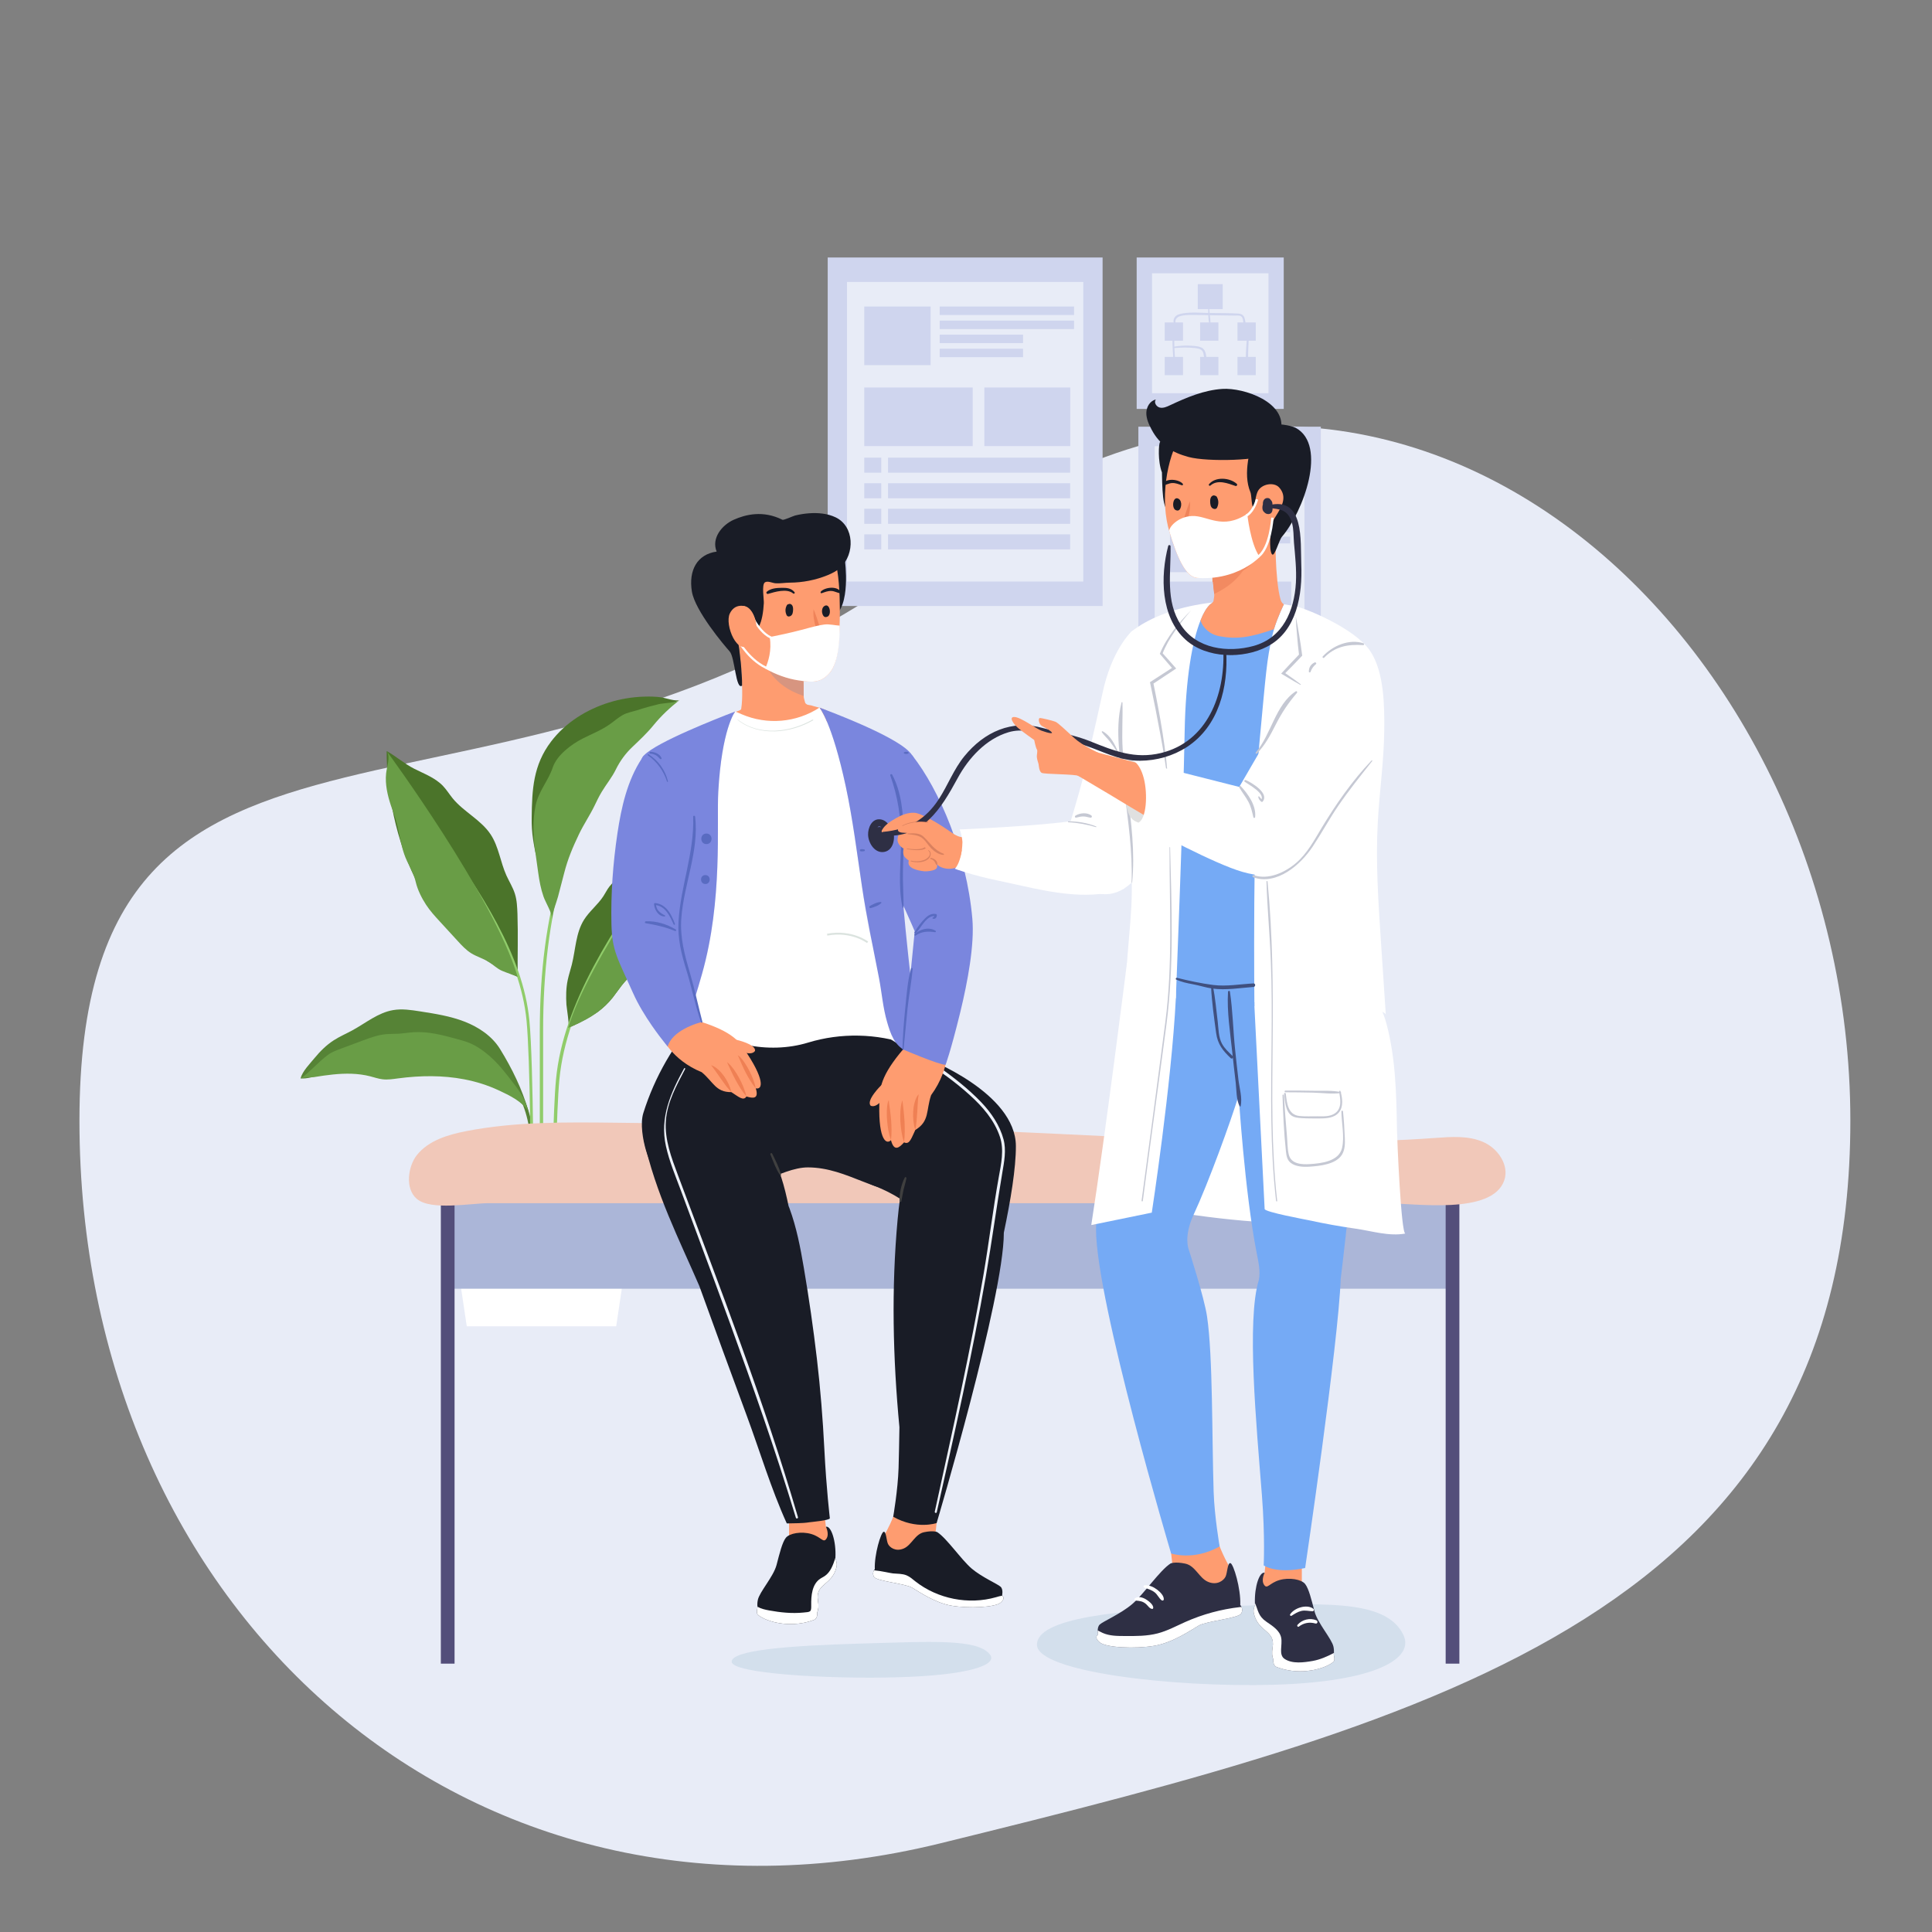 <?xml version="1.0" encoding="utf-8"?>
<!-- Generator: Adobe Illustrator 23.1.0, SVG Export Plug-In . SVG Version: 6.00 Build 0)  -->
<svg version="1.1" xmlns="http://www.w3.org/2000/svg" xmlns:xlink="http://www.w3.org/1999/xlink" x="0px" y="0px"
	 viewBox="0 0 500 500" style="enable-background:new 0 0 500 500;" xml:space="preserve">
<rect x="0" y="0" width="500" height="500" fill="#808080" stroke="none"/>
<style type="text/css">
	.st0{fill:#E8ECF7;}
	.st1{fill:#CFD5EE;}
	.st2{fill:#4B742A;}
	.st3{fill:#90CC6A;}
	.st4{fill:#568336;}
	.st5{fill:#699D46;}
	.st6{fill:#FFFFFF;}
	.st7{fill:#ABB6D8;}
	.st8{fill:#534E7A;}
	.st9{fill:#F1C8B9;}
	.st10{fill:#191C26;}
	.st11{fill:#FE9C70;}
	.st12{fill:#D79580;}
	.st13{fill:#EF8359;}
	.st14{fill:none;stroke:#FFFFFF;stroke-width:0.561;stroke-miterlimit:10;}
	.st15{fill:#EEF2FA;}
	.st16{fill:#7A86DE;}
	.st17{fill:#EF8054;}
	.st18{fill:#DBE3DF;}
	.st19{fill:none;stroke:#DBE3DF;stroke-width:0.486;stroke-miterlimit:10;}
	.st20{opacity:0.5;fill:#BED3E3;}
	.st21{fill:#596BC1;}
	.st22{fill:#3F3F3F;}
	.st23{fill:#2E2F44;}
	.st24{opacity:0.2;}
	.st25{fill:#49161A;}
	.st26{fill:#75AAF5;}
	.st27{fill:#C5C8D3;}
	.st28{fill:#F28A61;}
	.st29{fill:#E0E0E0;}
	.st30{fill:none;stroke:#FFFFFF;stroke-width:0.618;stroke-miterlimit:10;}
	.st31{fill:#40507F;}
</style>
<g id="BACKGROUND">
</g>
<g id="OBJECTS">
	<path class="st0" d="M478.87,290.02c0,126.56-104.86,154.89-235.43,187.01c-122.9,30.23-222.88-60.45-222.88-187.01
		s109.09-61.13,221.95-147.34C359.3,53.48,478.87,163.47,478.87,290.02z"/>
	<rect x="214.21" y="66.64" class="st1" width="71.14" height="90.19"/>
	<rect x="219.2" y="72.97" class="st0" width="61.15" height="77.53"/>
	<rect x="294.17" y="66.64" class="st1" width="38.06" height="39.19"/>
	<rect x="298.14" y="70.73" class="st0" width="30.14" height="31.03"/>
	<rect x="294.61" y="110.43" class="st1" width="47.22" height="56.4"/>
	<rect x="298.84" y="115.48" class="st0" width="38.75" height="46.29"/>
	<rect x="223.67" y="79.33" class="st1" width="17.17" height="15.17"/>
	<g>
		<rect x="223.67" y="118.44" class="st1" width="4.4" height="3.89"/>
		<rect x="229.82" y="118.44" class="st1" width="47.13" height="3.89"/>
	</g>
	<g>
		<rect x="223.67" y="125.06" class="st1" width="4.4" height="3.89"/>
		<rect x="229.82" y="125.06" class="st1" width="47.13" height="3.89"/>
	</g>
	<g>
		<rect x="223.67" y="131.67" class="st1" width="4.4" height="3.89"/>
		<rect x="229.82" y="131.67" class="st1" width="47.13" height="3.89"/>
	</g>
	<g>
		<rect x="223.67" y="138.29" class="st1" width="4.4" height="3.89"/>
		<rect x="229.82" y="138.29" class="st1" width="47.13" height="3.89"/>
	</g>
	<rect x="223.67" y="100.28" class="st1" width="28.06" height="15.17"/>
	<rect x="254.75" y="100.28" class="st1" width="22.23" height="15.17"/>
	<rect x="243.19" y="79.33" class="st1" width="34.77" height="2.19"/>
	<rect x="243.19" y="82.97" class="st1" width="34.77" height="2.19"/>
	<rect x="243.19" y="86.61" class="st1" width="21.57" height="2.19"/>
	<rect x="243.19" y="90.25" class="st1" width="21.57" height="2.19"/>
	<rect x="302.79" y="120.26" class="st1" width="13.69" height="12.1"/>
	<rect x="318.36" y="120.26" class="st1" width="15.55" height="1.75"/>
	<rect x="318.36" y="123.16" class="st1" width="15.55" height="1.75"/>
	<rect x="318.36" y="126.07" class="st1" width="9.64" height="1.75"/>
	<rect x="318.36" y="128.97" class="st1" width="9.64" height="1.75"/>
	<rect x="302.79" y="135.98" class="st1" width="13.69" height="12.1"/>
	<rect x="302.79" y="150.51" class="st1" width="31.39" height="7.8"/>
	<rect x="318.36" y="135.98" class="st1" width="15.55" height="1.75"/>
	<rect x="318.36" y="138.89" class="st1" width="15.55" height="1.75"/>
	<rect x="318.36" y="141.79" class="st1" width="9.64" height="1.75"/>
	<rect x="318.36" y="144.7" class="st1" width="9.64" height="1.75"/>
	<rect x="309.98" y="73.53" class="st1" width="6.46" height="6.46"/>
	<g>
		<rect x="301.43" y="83.45" class="st1" width="4.73" height="4.73"/>
		<rect x="310.59" y="83.45" class="st1" width="4.73" height="4.73"/>
		<rect x="320.26" y="83.45" class="st1" width="4.73" height="4.73"/>
	</g>
	<g>
		<rect x="301.43" y="92.36" class="st1" width="4.73" height="4.73"/>
		<rect x="310.59" y="92.36" class="st1" width="4.73" height="4.73"/>
		<rect x="320.26" y="92.36" class="st1" width="4.73" height="4.73"/>
	</g>
	<g>
		<g>
			<path class="st1" d="M312.69,79.93c0,0.63,0.01,1.26,0.03,1.89c0.02,0.61,0.07,1.26,0.23,1.85c0.05,0.18,0.32,0.14,0.32-0.04
				c0.01-0.61-0.08-1.24-0.15-1.84c-0.07-0.62-0.13-1.23-0.16-1.85C312.95,79.75,312.69,79.75,312.69,79.93L312.69,79.93z"/>
		</g>
	</g>
	<g>
		<g>
			<path class="st1" d="M304.41,83.95c-0.59-0.98,0.07-1.88,1.05-2.15c0.88-0.25,1.82-0.29,2.73-0.3c1.89-0.02,3.79,0.05,5.68,0.09
				c1.88,0.03,3.76,0.06,5.64,0.08c0.48,0.01,1.19-0.1,1.62,0.15c0.34,0.2,0.47,0.56,0.55,0.93c0.12,0.59,0.06,1.24,0.39,1.76
				c0.09,0.14,0.34,0.09,0.33-0.09c-0.05-0.71-0.1-1.57-0.36-2.24c-0.27-0.71-0.86-0.98-1.58-1.03c-2.43-0.15-4.89-0.1-7.32-0.14
				c-2.29-0.04-4.68-0.28-6.95,0.08c-0.82,0.13-1.77,0.34-2.23,1.11c-0.36,0.62-0.32,1.38,0.06,1.97
				C304.17,84.43,304.56,84.2,304.41,83.95L304.41,83.95z"/>
		</g>
	</g>
	<g>
		<g>
			<path class="st1" d="M303.43,87.77c0.01,0.95,0.03,1.9,0.08,2.85c0.02,0.47,0.05,0.95,0.09,1.42c0.03,0.45,0.05,0.93,0.16,1.36
				c0.05,0.2,0.34,0.15,0.35-0.05c0.03-0.47-0.04-0.96-0.07-1.42c-0.03-0.46-0.06-0.91-0.08-1.37c-0.04-0.93-0.07-1.86-0.07-2.8
				C303.89,87.47,303.42,87.47,303.43,87.77L303.43,87.77z"/>
		</g>
	</g>
	<g>
		<g>
			<path class="st1" d="M303.73,90.09c1.83-0.16,3.66-0.22,5.49-0.02c0.71,0.08,1.57,0.19,1.99,0.84c0.41,0.64,0.25,1.47,0.6,2.12
				c0.1,0.2,0.44,0.11,0.43-0.12c-0.05-0.75-0.15-1.7-0.58-2.34c-0.43-0.62-1.17-0.85-1.88-0.95c-1.99-0.28-4.11-0.24-6.09,0.13
				C303.5,89.79,303.54,90.11,303.73,90.09L303.73,90.09z"/>
		</g>
	</g>
	<g>
		<g>
			<path class="st1" d="M322.68,87.68c-0.08,0.92-0.15,1.84-0.2,2.76c-0.02,0.46-0.04,0.92-0.05,1.38c0,0.44-0.04,0.9,0.05,1.34
				c0.04,0.23,0.41,0.23,0.46,0c0.09-0.44,0.06-0.89,0.08-1.34c0.01-0.46,0.02-0.92,0.03-1.38c0.02-0.92,0.07-1.84,0.12-2.76
				C323.2,87.36,322.7,87.36,322.68,87.68L322.68,87.68z"/>
		</g>
	</g>
	<g>
		<g>
			<path class="st1" d="M422.13,87.99c0.05,0,0.05-0.08,0-0.08C422.08,87.91,422.08,87.99,422.13,87.99L422.13,87.99z"/>
		</g>
	</g>
	<g>
		<g>
			<path class="st2" d="M175.9,181.13c-0.99,0.48-3.6-0.49-4.72-0.65c-1.48-0.21-3.01-0.24-4.51-0.19
				c-3.07,0.09-6.13,0.61-9.06,1.52c-5.82,1.81-11.27,5.2-14.98,10.09c-4.66,6.13-4.95,12.46-5.03,19.78
				c-0.02,1.85,0.08,3.7,0.36,5.53c0.09,0.56,0.68,4.75,1.22,4.83c0.26,0.04,0.5-0.15,0.69-0.34c2.8-2.72,3.81-6.64,5.79-9.9
				c1.14-1.89,2.7-3.54,3.97-5.37c3.04-4.37,6.11-8.71,9.19-13.05c1.44-2.03,2.88-4.07,4.33-6.1
				C163.12,187.3,175.9,181.13,175.9,181.13z"/>
			<g>
				<path class="st3" d="M139.7,266.74v38.26h0.86v-38.26c0-30.42,6.58-54.21,20.84-71.21l-0.3,0.18
					C146.71,212.87,139.7,236.11,139.7,266.74z"/>
			</g>
			<g>
				<path class="st4" d="M133.33,281.92c2.6,4.28,3.93,9.19,3.93,14.62v8.44h0.1c0.24,0,0.49,0.01,0.74,0.01h0.02v-8.45
					c0-0.99-0.04-1.95-0.13-2.9c-0.14-1.63-0.41-3.2-0.81-4.73c-0.67-2.65-1.72-5.14-3.12-7.44L133.33,281.92z"/>
			</g>
			<path class="st5" d="M142.89,237.88c0.03-1.81,1.03-3.99,1.51-5.77c0.55-2.05,1.09-4.11,1.61-6.17
				c0.93-3.65,2.22-6.68,3.84-10.07c1.23-2.57,2.82-4.87,4.05-7.43c0.57-1.19,1.14-2.37,1.82-3.5c1.21-2.02,2.64-3.71,3.67-5.82
				c1.06-2.16,2.5-4.13,4.24-5.78c1.9-1.81,3.81-3.59,5.46-5.61c2-2.46,4.32-4.63,6.81-6.58c-0.99,0.78-4.12,0.78-5.4,1.08
				c-1.88,0.45-3.75,0.97-5.59,1.57c-1.29,0.42-2.56,0.58-3.77,1.26c-1.22,0.69-2.26,1.64-3.41,2.44c-2.16,1.51-4.65,2.47-7,3.67
				c-2.93,1.5-6.61,4.29-7.67,7.43c-1.17,3.5-3.67,6.13-4.44,9.83c-0.8,3.86-0.67,7.83-0.13,11.71c0.27,1.91,0.53,3.82,0.8,5.73
				c0.3,2.13,0.67,4.18,1.39,6.22C141.23,233.63,142.91,236.29,142.89,237.88z"/>
			<g>
				<path class="st4" d="M77.8,279.08c0.4-1.78,2.45-3.85,3.6-5.25c1.44-1.75,3.06-3.37,4.97-4.6c1.54-0.99,3.25-1.72,4.86-2.6
					c3.46-1.89,6.64-4.57,10.53-5.22c2.29-0.39,4.63-0.03,6.93,0.33c3.9,0.61,7.84,1.22,11.52,2.65c3.68,1.43,7.14,3.75,9.21,7.11
					c3.09,5.01,5.73,10.39,7.34,16.07c-3.8-5.68-20.82-12.6-20.82-12.6l-12.51-0.46l-10.18,1.74c0,0-6.01,1.28-6.01,1.28
					c-1.4,0.3-2.83,0.49-4.23,0.74C81.43,278.55,79.35,279.28,77.8,279.08z"/>
				<path class="st5" d="M136.76,287.58c-0.38-0.6-0.51-1.57-0.78-2.23c-0.69-1.69-1.55-3.01-2.65-4.42
					c-2.43-3.13-4.56-6.09-7.74-8.55c-1.17-0.9-2.41-1.73-3.77-2.32c-1.15-0.51-2.37-0.84-3.59-1.17
					c-3.62-0.99-7.33-1.98-11.08-1.76c-1.36,0.08-2.71,0.32-4.08,0.4c-1.11,0.06-2.22,0.02-3.33,0.13
					c-2.03,0.21-3.96,0.92-5.87,1.63c-1.88,0.7-3.76,1.4-5.64,2.1c-1.19,0.44-2.39,0.89-3.41,1.65c-2.5,1.87-4.51,4.3-7.08,6.15
					c0.61-0.44,2.88-0.33,3.68-0.46c1.57-0.25,3.14-0.49,4.72-0.65c3.22-0.33,6.51-0.34,9.66,0.47c1.06,0.27,2.11,0.64,3.2,0.77
					c1.36,0.16,2.72-0.06,4.08-0.24c5.67-0.75,11.47-0.83,17.08,0.25c3.07,0.59,6.07,1.53,8.9,2.85
					C131.71,283.41,135.16,285.07,136.76,287.58z"/>
			</g>
			<path class="st2" d="M175.8,219.93c-0.01,0.21-0.03,0.42-0.04,0.62l-0.03,0.36c-0.18,2.27-0.54,4.41-1.14,6.62
				c-0.4,1.42-0.51,2.96-0.6,4.5c-1.22,5.08-3.22,10.8-6.51,16.23c-2.18,2.27-4.63,4.32-6.59,6.79c-0.8,1.01-1.51,2.09-2.31,3.1
				c-1.16,1.46-2.44,2.67-3.83,3.71c-2.02,1.37-4.24,2.62-6.67,3.71c-0.34,0.15-0.7,0.3-1.05,0.45c0.46-0.2-0.41-5.43-0.44-6.01
				c-0.13-2.13-0.11-4.28,0.33-6.37c0.28-1.35,0.74-2.67,1.07-4.01c0.98-3.91,1.01-8.17,3.15-11.59c1.4-2.23,3.57-3.89,5.01-6.1
				c0.4-0.62,0.74-1.28,1.14-1.9c0.6-0.92,1.37-1.7,2.22-2.4c0.71-0.58,1.33-1.25,2.02-1.82c0.89-0.74,2.11-1.2,3.09-1.82
				c1.04-0.66,2.03-1.39,2.92-2.24c0.6-0.57,1.16-1.2,1.79-1.74c0.97-0.82,2.11-1.4,3.25-1.93c0.52-0.24,0.96-0.47,1.43-0.77
				c0.48-0.31,1.54-0.62,1.87-1.07C175.49,216.81,175.84,219.25,175.8,219.93z"/>
			<g>
				<path class="st3" d="M142.93,304.98c0.29,0,0.58-0.01,0.86-0.01c0.04-2,0.08-3.97,0.12-5.88c0.19-8.35,0.47-15.63,0.86-19.74
					c1.88-19.54,14.74-38.84,27.75-56.92l-0.7-0.5c-13.09,18.18-26.02,37.59-27.92,57.35c-0.4,4.12-0.67,11.43-0.86,19.8
					C143.01,300.99,142.97,302.96,142.93,304.98z"/>
			</g>
			<path class="st5" d="M175.8,219.92v0.01c-0.01,0.21-0.03,0.42-0.04,0.62l-0.03,0.36c-0.18,2.27-0.54,4.41-1.14,6.62
				c-0.4,1.42-0.51,2.96-0.6,4.5c-0.07,1.46-0.14,2.92-0.4,4.31c-0.54,2.86-1.45,5.68-3.03,8.14c-0.88,1.38-1.94,2.61-3.08,3.78
				c-2.18,2.27-4.63,4.32-6.59,6.79c-0.8,1.01-1.51,2.09-2.31,3.1c-1.16,1.46-2.44,2.67-3.82,3.7c0,0.01-0.01,0.01-0.01,0.01
				c-2.02,1.52-4.26,2.67-6.67,3.71c-0.34,0.15-0.7,0.3-1.05,0.45c5.23-17.65,28.86-49.75,28.86-49.75
				C175.49,216.81,175.84,219.25,175.8,219.92z"/>
			<path class="st2" d="M133.97,252.79c-35.41-14.72-33.89-58.41-33.89-58.41c2.47,1.38,4.58,3.29,7.14,4.58
				c2.6,1.31,5.44,2.35,7.44,4.46c0.93,0.98,1.63,2.14,2.48,3.18c2.88,3.53,7.37,5.58,9.87,9.4c2.07,3.16,2.49,7.11,4.04,10.55
				c0.72,1.59,1.67,3.08,2.2,4.74c0.54,1.7,0.6,3.51,0.67,5.29C134.1,242.01,133.92,247.37,133.97,252.79z"/>
			<g>
				<path class="st3" d="M112.55,215.48c11.12,15.46,22.12,31.95,23.72,48.66c0.47,4.97,0.76,14.77,0.91,24.77
					c0.06,3.42,0.09,6.87,0.13,10.15c0.01,2.05,0.03,4.04,0.04,5.91c0.24,0,0.49,0.01,0.74,0.01c-0.01-1.88-0.03-3.87-0.05-5.93
					c-0.01-1.77-0.04-3.58-0.06-5.42c-0.14-11.54-0.42-23.8-0.98-29.57c-1.63-16.9-12.68-33.48-23.86-49.02
					c-0.12-0.17-0.35-0.21-0.52-0.09C112.47,215.1,112.43,215.33,112.55,215.48z"/>
			</g>
			<path class="st5" d="M133.97,252.79c-1.35-0.56-2.74-0.99-4.06-1.55c-1.25-0.53-2.24-1.56-3.38-2.27
				c-1.43-0.9-3.1-1.36-4.54-2.24c-1.38-0.85-2.5-2.06-3.59-3.26c-1.53-1.67-3.06-3.33-4.59-5c-1.26-1.37-2.52-2.75-3.54-4.31
				c-1.14-1.74-2.19-3.84-2.67-5.87c-0.46-1.97-1.37-3.58-2.25-5.42c-1.14-2.39-1.58-4.82-2.14-7.41c-0.27-1.24-0.53-2.48-0.9-3.68
				c-0.33-1.08-0.75-2.14-1.11-3.21c-0.9-2.71-1.58-5.59-1.27-8.45c0.16-1.54,1.18-4.33,0.16-5.71
				C100.16,194.48,127.83,232.1,133.97,252.79z"/>
		</g>
		<g>
			<polygon class="st6" points="140.13,302.1 165.62,302.1 159.47,343.24 140.13,343.24 120.8,343.24 114.65,302.1 			"/>
		</g>
	</g>
	<g>
		
			<rect x="115.86" y="306.55" transform="matrix(-1 -4.489354e-11 4.489354e-11 -1 491.773 640.071)" class="st7" width="260.04" height="26.97"/>
		<g>
			
				<rect x="374.13" y="301.71" transform="matrix(-1 -4.410928e-11 4.410928e-11 -1 751.816 732.259)" class="st8" width="3.55" height="128.83"/>
			
				<rect x="114.09" y="301.71" transform="matrix(-1 -4.410706e-11 4.410706e-11 -1 231.73 732.259)" class="st8" width="3.55" height="128.83"/>
		</g>
		<path class="st9" d="M107.87,310.27c3.65,3.11,13.94,1.11,18.63,1.11c14.34,0,28.68,0,43.02,0c33.49,0,66.98,0,100.47,0
			c29.43,0,58.86,0,88.29,0c7.77,0,27.85,3.17,31.01-5.88c1.38-3.95-1.65-8.33-5.49-9.98c-3.84-1.65-8.2-1.32-12.37-1.02
			c-37.77,2.71-75.69-0.19-113.53-1.78c-32.82-1.38-65.68-1.77-98.53-2.16c-12.94-0.15-25.99-0.3-38.69,2.17
			c-4.74,0.92-9.74,2.41-12.77,6.17C105.62,301.76,104.72,307.59,107.87,310.27z"/>
	</g>
	<g>
		<g>
			<path class="st10" d="M180.99,262.81c-6.57,7.23-11.56,15.9-14.49,25.22c-0.86,2.73-0.13,6.96,0.68,9.67
				c1.83,6.1,4.8,10.39,10.51,11.71c2.61,0.6,5.3,0.51,7.97,0.42c6.45-0.22,16.4-7.74,23.46-7.71c10.38,0.03,17.98,7.53,27.37,6.17
				c3.75-0.55,4.67-3.25,7.14-6.4c2.96-3.78,5.13-10.75,3.96-15.57c-2.76-11.36-18.06-18.71-19.6-27.96"/>
		</g>
		<g>
			<path class="st10" d="M218.67,145.05c0,0,1.67,12.11-3.11,14.6c-3.8,1.98-1.88-12.44-1.88-12.44"/>
			<path class="st11" d="M189.83,184.47c0,0,3.21,3.08,4.49,6.05c5.96,1.33,9.33,1.46,13.54,0.18c2.44-0.75,7.04-3.74,7.36-5.58
				c-0.92-1.73-3.98-2.09-5.27-2.56c-0.45-0.08-0.99-0.14-1.16-0.27l-0.04-0.04c-0.2-0.14-0.34-0.26-0.38-0.41
				c-0.26-0.86-0.36-1.25-0.37-1.71c-0.03-0.36-0.01-0.76-0.01-1.48c-0.05-1.78-0.07-3.74-0.07-3.74l-3.39-1.68l-13.65-10.7
				l0.26,4.05c0,0,1.55,11.68,0.68,16.9C191.75,183.92,190.2,184.17,189.83,184.47z"/>
			<path class="st12" d="M198.2,171.78c0,0,1.56,5.62,9.8,8.34c-0.03-0.36-0.01-0.76-0.01-1.48c-0.05-1.78-0.07-3.74-0.07-3.74
				l-3.39-1.68L198.2,171.78z"/>
			<path class="st11" d="M217.24,163.1c-0.01,0.18-0.01,0.36-0.02,0.54c-0.16,3.33-0.48,8.2-2.57,10.57
				c-2.33,2.65-4.58,2.37-8.07,1.85c-2.76-0.41-5.87-1.51-8.54-3.06c-1.99-1.16-3.74-2.58-4.9-4.16c-1.26-1.71-3.43-2.08-4.28-4
				c-2.52-5.67-0.44-10.73,3.79-15.27c3.91-4.2,15.72-9.78,21.41-7.69C217.64,143.2,217.49,157.73,217.24,163.1z"/>
			<path class="st10" d="M214.22,148.84c-0.02,0.01-0.04,0.02-0.07,0.03c-3.1,1.26-6.42,1.9-9.77,1.92
				c-1.24,0.01-2.49,0.25-3.72,0.16c-0.73-0.06-2.04-0.71-2.72-0.22c-0.85,0.62-0.21,4.39-0.26,5.37c-0.13,2.27-0.49,4.65-1.3,6.06
				c-0.74,1.3-0.59-4.71-3.85-5.33c-2.01-0.38-0.48,8.44-1.56,9.03c0.48,2.54,1.12,8.43,1.08,11.58c-1.66,1.26-1.82-7.3-3.22-8.86
				c-1.4-1.55-8.95-10.49-9.77-15.5c-0.89-5.51,1.38-9.62,6.41-10.33c-1.41-3.44,1.35-6.87,4.45-8.25
				c3.03-1.35,7.55-2.49,12.57,0.01c0.34,0.17,2.77-0.97,3.26-1.09c1.18-0.29,2.39-0.49,3.61-0.58c2.32-0.17,4.79,0.03,6.91,1.05
				c4.85,2.33,5.03,9.46,1.22,13C216.58,147.76,215.41,148.35,214.22,148.84z"/>
			<g>
				<path class="st13" d="M210.55,157.66c0.63,1.49,1.07,2.96,1.55,4.43c0.06,0.18,0.11,0.39,0.16,0.51
					c0.07,0.17,0.16,0.36,0.23,0.59c0.03,0.12,0.06,0.24,0.07,0.42c0.01,0.19-0.06,0.39-0.17,0.54c-0.23,0.3-0.47,0.37-0.62,0.45
					c-0.63,0.34-1.27,0.8-1.9,1.3c0.31-0.76,0.81-1.41,1.48-1.96c0.18-0.13,0.31-0.24,0.31-0.27c0-0.01-0.01-0.01-0.01-0.02
					c-0.01-0.02-0.03-0.09-0.06-0.16l-0.23-0.5c-0.1-0.23-0.15-0.41-0.22-0.6C210.68,160.87,210.4,159.28,210.55,157.66z"/>
			</g>
			<g>
				<g>
					<path class="st10" d="M203.89,156.55c-0.25,0.36-0.13,0.7-0.09,1.11c0.02,0.19,0.03,0.37,0.01,0.56c0,0.07-0.01,0.14-0.03,0.21
						c0.23-0.15,0.27-0.19,0.13-0.12c0.19,0.05,0.37,0.1,0.56,0.15c-0.09-0.1-0.07-0.47-0.07-0.58c0.02-0.25,0.12-0.45,0.25-0.66
						c-0.27,0.07-0.53,0.14-0.8,0.21c0.03,0.03,0.06,0.05,0.09,0.08c0.37,0.41,1.12-0.02,0.94-0.55c-0.09-0.27-0.18-0.42-0.44-0.54
						c-0.28-0.13-0.64-0.09-0.8,0.21c-0.47,0.86-0.46,1.74-0.05,2.6c0.09,0.18,0.35,0.34,0.56,0.32c0.69-0.07,0.98-0.59,1.06-1.23
						c0.08-0.63,0.13-1.65-0.55-1.97C204.37,156.21,204.08,156.28,203.89,156.55L203.89,156.55z"/>
				</g>
			</g>
			<g>
				<g>
					<path class="st10" d="M213.39,157.19c-0.07,0.27,0.03,0.49,0.08,0.75c0.03,0.15,0.04,0.32,0.03,0.48
						c-0.01,0.1-0.13,0.35,0.03,0.3c0.13,0.02,0.26,0.03,0.39,0.05c-0.17-0.08-0.1-0.39-0.06-0.51c0.02-0.09,0.05-0.17,0.1-0.25
						c0.1-0.12,0.1-0.13-0.01-0.04c-0.17-0.02-0.33-0.04-0.5-0.07c-0.1-0.19-0.12-0.18-0.04,0.02c0.03,0.1,0.04,0.21,0.04,0.31
						c0,0.05,0,0.11,0,0.16c-0.1,0.33,0.11,0.35,0.64,0.07c0.02-0.14-0.06-0.24-0.02-0.4c0.05-0.19,0.17-0.35,0.22-0.54
						c0.13-0.47-0.44-0.99-0.88-0.68c-0.57,0.4-0.71,1.16-0.58,1.82c0.12,0.64,0.72,1.29,1.4,0.89c1.06-0.63,0.48-3.58-0.88-2.71
						c-0.54,0.34-0.7,1.12-0.59,1.7c0.1,0.51,0.39,1.27,1.04,1.15c1.1-0.2,1.01-2.61-0.12-2.71
						C213.55,156.97,213.42,157.07,213.39,157.19L213.39,157.19z"/>
				</g>
			</g>
			<g>
				<g>
					<path class="st10" d="M205.61,153.23c-0.87-1.04-2.01-1.12-3.31-1.1c-1.32,0.02-2.83,0.11-3.86,1.02
						c-0.25,0.22,0.01,0.64,0.32,0.55c1.76-0.51,4.87-1.48,6.5-0.12C205.5,153.79,205.82,153.48,205.61,153.23L205.61,153.23z"/>
				</g>
			</g>
			<g>
				<g>
					<path class="st10" d="M212.64,153.52c0.85-0.28,1.62-0.63,2.54-0.58c0.83,0.04,1.49,0.51,2.29,0.58
						c0.14,0.01,0.2-0.15,0.15-0.26c-0.79-1.69-4.16-1.34-5.21-0.13C212.28,153.29,212.41,153.6,212.64,153.52L212.64,153.52z"/>
				</g>
			</g>
			<g>
				<path class="st14" d="M194.04,158.28c0,0,2.76,6.8,6.97,7.11"/>
				<path class="st14" d="M191.12,165.84c0,0,2.93,5.45,8.05,7.37"/>
				<path class="st6" d="M217.31,161.91c0,2.79-0.07,9.36-2.66,12.31c-2.33,2.65-4.58,2.37-8.07,1.85
					c-2.76-0.41-5.87-1.51-8.54-3.06c0.76-1.65,1.75-4.65,1.16-8.14c0,0,5.03-0.99,8.27-1.87c3.24-0.88,4.54-1.2,5.85-1.37
					C214.62,161.45,216.36,161.89,217.31,161.91z"/>
			</g>
			<path class="st11" d="M195.11,159.39c-0.19-0.45-0.62-1.4-1.47-2.06c-0.9-0.7-3.51-1.2-4.77,1.46
				c-1.39,2.92,2.02,11.23,5.18,7.85C196.52,163.97,195.85,161.11,195.11,159.39z"/>
			<path class="st11" d="M190.45,159.44c0,0,0.99-1.57,2.56-0.33c1.28,1.01,1.55,5,0.01,5.74c-1.58,0.75-2.85-1.18-1.95-2.78
				c0.18-0.31,0.43-0.51,0.69-0.58c1.33-0.37,1.15-1.75,0.54-2.2C191.92,159.02,191.12,158.97,190.45,159.44z"/>
		</g>
		<g>
			<g>
				<g>
					<path class="st11" d="M232.01,389.73c-0.54,2.97-2.88,7.11-2.88,7.11l0.18,6.28l3.35,1.5l9.49-8.25c0,0,0.57-4.77,0.4-4.67
						L232.01,389.73z"/>
					<path class="st10" d="M258.95,414.77c-1.48,1.24-8.26,1.53-12.64,0.79c-4.38-0.73-8.52-3.66-10.3-4.69
						c-1.79-1.04-9.13-1.68-9.8-2.75c-0.44-0.72-0.22-1.37-0.02-1.73c0.11-0.18,0.21-0.29,0.21-0.29c-0.15-3.82,1.57-9.48,2.27-9.67
						c0.7-0.18,0.71,2.28,1.15,3.15c0.42,0.88,1.96,2.06,4.04,1.18c2.1-0.89,2.91-3.73,5.3-4.23c2.4-0.5,3.38-0.03,3.38-0.03
						c2.5,1.6,6.27,7.2,8.96,9.47c2.69,2.26,6.74,3.98,7.47,4.69c0.74,0.71,0.36,2.3,0.36,2.3s0.02,0.01,0.05,0.03
						C259.56,413.11,260.22,413.69,258.95,414.77z"/>
				</g>
				<path class="st10" d="M262.91,296.6c-0.05-13.83-23.08-22.64-23.08-22.64l-20.88,12.37c0,0-0.95,17.45,6.93,20.41
					c2.89,1.09,5.23,2.33,7.04,3.48c-0.25,1.77-0.44,3.54-0.61,5.31c-1.65,17.89-1.24,35.93,0.46,53.83
					c-0.06,3.74-0.12,7.35-0.22,10.57c-0.18,5.69-1.39,12.61-1.39,12.61c6.09,3.42,11.24,1.62,11.24,1.62s17.39-58.37,17.39-75.08
					c0-0.01,0-0.04,0-0.06C261.55,310.66,262.93,302.35,262.91,296.6z"/>
			</g>
			<path class="st6" d="M258.95,414.77c-1.48,1.24-8.26,1.53-12.64,0.79c-4.38-0.73-8.52-3.66-10.3-4.69
				c-1.79-1.04-9.13-1.68-9.8-2.75c-0.44-0.72-0.22-1.37-0.02-1.73c1.99,0.17,4.1,0.73,4.94,0.81c1.17,0.1,2.38,0.05,3.47,0.49
				c0.85,0.35,1.56,0.97,2.27,1.55c5.79,4.56,13.8,6.14,20.88,4.12c0.53-0.15,1.08-0.34,1.62-0.37
				C259.56,413.11,260.22,413.69,258.95,414.77z"/>
		</g>
		<g>
			<g>
				<path class="st15" d="M228.26,267.49c7.79,5.15,15.73,9.59,22.71,15.91c3.35,3.03,6.4,6.52,7.83,10.88
					c1.1,3.37,0.29,6.97-0.32,10.36c-1.51,8.42-2.53,16.91-3.97,25.34c-1.65,9.61-3.54,19.18-5.54,28.73
					c-2.28,10.85-4.69,21.67-7.05,32.51c-0.07,0.33,0.43,0.47,0.51,0.14c4.59-20.32,9.17-40.66,12.73-61.19
					c1.54-8.88,2.74-17.8,4.24-26.68c0.48-2.81,1.07-5.83,0.31-8.64c-0.98-3.65-3.21-6.92-5.8-9.62c-3.37-3.52-7.32-6.56-11.28-9.38
					c-4.47-3.18-9.2-6.37-14.19-8.66C228.24,267.1,228.07,267.37,228.26,267.49L228.26,267.49z"/>
			</g>
		</g>
		<g>
			<path class="st6" d="M235.1,263.59c0.16,0.67,0.23,1.37,0.28,2.16c0.02,0.4-0.15,4.59-0.15,4.59c-8.35-2.91-17.63-3.1-26.09-0.52
				c-5.14,1.57-10.79,1.69-16.05,0.58c-2.68-0.57-5.29-1.46-7.75-2.65c-0.82-0.4-6.74-3.3-6.57-4.25c0.66-3.87,1.84-7.65,2.91-11.42
				c0.8-2.83,1.45-5.67,1.97-8.49c3.01-16.2,1.86-31.58,2.24-38.66c0.89-16.18,4.27-20.66,4.39-20.8l1.67,0.72
				c6.58,2.83,14.13,2.19,20.13-1.72c0,0,0.81,0.93,2.06,3.95c0.4,0.96,0.84,2.13,1.32,3.55c1.02,3.06,2.21,7.26,3.44,12.99
				c2.88,13.45,4.94,35.31,7.24,41.76c1.58,4.43,3.86,8.64,6.13,12.74c0.73,1.32,1.56,2.59,2.25,3.93
				C234.79,262.56,234.97,263.07,235.1,263.59z"/>
			<path class="st16" d="M185.89,204.92c-0.46,8.32,1.21,28.05-4.21,47.14c-0.67,2.37-1.25,4.29-1.75,5.87
				c-1.12,3.52-1.83,5.26-2.25,6.1c-0.76,0.36-1.48,0.73-2.15,1.09c-1.06,0.56-3.68,2.87-4.95,2.3c-0.38-0.17-0.65-0.51-0.88-0.86
				c-1.27-1.92-0.54-3.95-0.2-6.06c0.1-0.64,0.2-1.29,0.31-1.97c0.31-2.01,0.62-4.2,0.92-6.5c1.04-8.1,1.88-17.61,1.57-25.66
				c-0.4-10.09-2.64-17.06-4.35-21.9c-1.38-3.93-2.41-6.47-1.83-8.2c0.08-0.24,0.26-0.5,0.55-0.79c1.62-1.71,6.35-4.1,11.4-6.34
				c4.46-1.98,9.17-3.85,12.2-5.01C190.17,184.26,186.79,188.74,185.89,204.92z"/>
			<path class="st16" d="M237.23,264.5c0.23,2.88-0.17,5.67-2.76,7.48c-1.41-0.61-2.5-1.81-3.25-3.15s-1.2-2.82-1.63-4.3
				c-1.1-3.74-1.37-7.59-2.11-11.43c-1.51-7.87-3.21-15.66-4.39-23.59c-1.29-8.65-2.36-17.36-4.19-25.91
				c-1.8-8.39-3.5-13.51-4.76-16.54c-1.22-2.93-2.02-3.89-2.06-3.94c2.23,0.83,6.13,2.32,10.14,4.07
				c5.27,2.29,10.76,5.02,13.02,7.28c0.34,0.34,0.62,0.67,0.85,1.01c1.51,2.15,1.02,4.28,0.01,7.03c-1.12,3.07-2.88,6.89-3.23,12.34
				c-0.12,1.86-0.09,4.48,0.06,7.56c0.17,3.53,0.47,7.67,0.85,11.94c0.37,4.19,0.8,8.52,1.23,12.53c0.19,1.89,0.4,3.72,0.59,5.43
				c0.04,0.36,0.08,0.72,0.12,1.07c0.19,1.71,0.38,3.29,0.54,4.69C236.49,259.99,237.05,262.27,237.23,264.5z"/>
			<g>
				<path class="st11" d="M245.25,269.11c0,0,1.06,7.04-4.28,14.31c-1.34,3.97-0.35,6.76-4.08,9c-1.01,2.08-1.48,3.94-2.92,3.22
					c-1.28,1.44-2.59,2.46-3.39-0.56c-1.41,1.41-3.49-0.73-2.94-11.11c0.05-4.43,2.35-8.69,9.88-16.6
					C242.28,265.7,245.25,269.11,245.25,269.11z"/>
				<path class="st11" d="M228.08,280.84c0,0-4.03,3.93-2.75,5.31c1.04,0.53,2.25-0.7,2.25-0.7S236.92,276.75,228.08,280.84z"/>
				<g>
					<path class="st17" d="M230.58,295.09c-0.6-1.69-0.86-3.42-1.01-5.17c-0.06-0.87-0.09-1.75-0.05-2.63
						c0.06-0.87,0.09-1.8,0.5-2.62c0.02,0.88,0.23,1.72,0.32,2.59c0.12,0.86,0.2,1.72,0.28,2.59
						C230.73,291.57,230.81,293.31,230.58,295.09z"/>
				</g>
				<g>
					<path class="st17" d="M233.96,295.65c-0.58-1.78-0.82-3.59-0.94-5.42c-0.04-0.91-0.06-1.83,0.01-2.75
						c0.07-0.91,0.17-1.86,0.52-2.73l0.31,2.72c0.1,0.9,0.17,1.8,0.23,2.71C234.17,291.98,234.21,293.8,233.96,295.65z"/>
				</g>
				<g>
					<path class="st17" d="M236.89,292.43c-0.27-0.77-0.41-1.55-0.5-2.34c-0.09-0.79-0.1-1.58-0.06-2.38
						c0.05-0.79,0.15-1.59,0.37-2.37c0.21-0.77,0.51-1.56,1.05-2.18c-0.13,0.8-0.18,1.56-0.23,2.32l-0.13,2.29
						C237.27,289.3,237.2,290.84,236.89,292.43z"/>
				</g>
			</g>
			<path class="st16" d="M248.56,261.78c-0.05,0.19-0.09,0.38-0.14,0.57c-2.46,10.03-3.71,13.22-3.71,13.22
				c-1.74,0-11.01-3.97-11.01-3.97l0.93-9.38l0.22-2.19l0.76-7.72l1.12-11.3c0,0-1.18-2.76-2.94-6.66
				c-3.56-7.93-9.5-20.56-12.76-24.31l12.07-11.66l2.99-2.89c7.02,8.92,14.05,25.32,15.55,42.25
				C252.24,244.46,250.42,254.1,248.56,261.78z"/>
			<g>
				<path class="st11" d="M171.16,268.19c0,0,2.61,6.13,10.44,9.29c3.02,2.5,3.6,5.21,7.67,5.16c1.83,1.15,3.11,2.41,3.91,1.13
					c1.73,0.52,3.27,0.68,2.42-2.11c1.82,0.43,2.42-2.29-3.11-10.29c-2.22-3.5-6.14-5.77-16.02-8.36
					C171.85,264.02,171.16,268.19,171.16,268.19z"/>
				<path class="st11" d="M190.59,269.1c0,0,5.14,1.15,4.8,2.87c-0.57,0.94-2.13,0.55-2.13,0.55S181.54,270.18,190.59,269.1z"/>
				<g>
					<path class="st17" d="M195.59,281.66c-1.08-1.29-1.88-2.71-2.64-4.14c-0.36-0.73-0.72-1.45-1.04-2.2
						c-0.35-0.74-0.59-1.51-0.99-2.23c0.75,0.44,1.23,1.17,1.71,1.83c0.48,0.68,0.88,1.39,1.26,2.12
						C194.63,278.5,195.26,280.01,195.59,281.66z"/>
				</g>
				<g>
					<path class="st17" d="M193.17,283.77c-1.13-1.34-1.99-2.8-2.81-4.29c-0.4-0.75-0.79-1.5-1.14-2.27l-1.07-2.33
						c0.72,0.52,1.27,1.22,1.78,1.91c0.51,0.7,0.94,1.44,1.36,2.18C192.09,280.49,192.79,282.06,193.17,283.77z"/>
				</g>
				<g>
					<path class="st17" d="M189.27,282.64c-1.05-1.09-1.87-2.28-2.71-3.45l-1.22-1.76c-0.42-0.58-0.82-1.16-1.3-1.75
						c0.74,0.22,1.37,0.7,1.93,1.2c0.56,0.51,1.03,1.1,1.47,1.7c0.42,0.62,0.8,1.25,1.11,1.93
						C188.85,281.19,189.12,281.89,189.27,282.64z"/>
				</g>
			</g>
			<path class="st16" d="M181.6,264.5c0,0-2.31,0.55-4.59,1.82c-1.84,1.02-3.64,2.5-4.21,4.52c0,0-0.89-1.05-2.17-2.74
				c-0.58-0.78-1.25-1.7-1.95-2.71c-1.67-2.42-3.52-5.41-4.85-8.4c-4.03-9.04-5.43-10.88-5.59-17.8
				c-0.18-7.88,0.39-15.72,1.55-23.52c1.01-6.72,2.54-13.66,6.33-19.4c0.17-0.26,0.34-0.52,0.53-0.77c0-0.01,0.01-0.01,0.01-0.02
				l0,0l3.42,4.55l9.04,12c1.7,5.7-3.43,29.23-3.43,29.23l3.56,14.01l0.43,1.71l0.24,0.94L181.6,264.5z"/>
			<g>
				<g>
					<path class="st18" d="M190.93,186.36c5.63,4.37,13.74,3.39,19.53,0.04c0.08-0.04-0.1-0.2-0.17-0.17
						c-5.7,3.3-13.74,4.35-19.29,0.04C190.89,186.18,190.82,186.27,190.93,186.36L190.93,186.36z"/>
				</g>
			</g>
			<path class="st19" d="M224.53,243.87c0,0-4.06-3.16-10.46-1.98"/>
		</g>
		<g>
			<g>
				<g>
					<path class="st11" d="M213.73,395.11l-0.43-4.1l-9.1,0.2l0.01,6.13l1.66,6.45c0,0,7.25,0.07,7.31-0.07
						c0.06-0.15,1.74-7.2,1.74-7.2L213.73,395.11z"/>
					<path class="st10" d="M216.47,405.61c-1.16,4.77-5.53,4.16-4.78,8.64c0.23,1.35,0.12,2.31-0.19,3.04
						c0.15,1.55-0.78,1.91-0.78,1.91c-7.57,2.89-14.61-0.61-14.79-1.65c-0.12-0.69,0.03-0.84,0.12-1.61
						c-0.01-0.04-0.01-0.08-0.01-0.12c-0.08-0.5-0.05-1.12,0.09-1.78c0.43-2.06,4.04-6,4.84-9.03c0.79-3.03,1.47-5.82,2.39-7.01
						c0.92-1.19,4.04-1.76,6.63-0.99c2.58,0.77,3.07,2.43,3.89,1.2c0.82-1.24-0.14-3.09-0.14-3.09c1.33-0.34,2.7,3.71,2.46,8.07
						c0,0.06-0.01,0.14-0.01,0.21C216.46,403.99,216.69,404.71,216.47,405.61z"/>
				</g>
				<path class="st10" d="M213.34,375c-0.38-7.56-1.03-15.75-1.92-23.3c-0.93-7.91-2.06-15.8-3.4-23.65
					c-0.88-5.17-1.87-10.37-3.69-15.31c-0.08-0.21-0.17-0.42-0.25-0.63c-1.03-5.04-2.38-10.06-4.98-14.33
					c-2.96-4.86-7.83-8.66-13.14-8.59c-1.78,0.02-3.62,0.52-4.95,1.82c-1.23,1.21-14.81,1.99-14.43,3.76
					c3.05,14.06,9.3,26.22,14.41,38.06c4.03,11.14,8.09,22.28,12.21,33.39c3.46,9.34,6.31,18.99,10.42,28.04
					c1.99-0.07,3.94,0.01,5.87-0.3c0.29-0.05,5.29-0.49,5.27-1.04C214.77,392.87,213.87,385.56,213.34,375z"/>
			</g>
			<path class="st6" d="M216.47,405.61c-1.16,4.77-5.53,4.16-4.78,8.64c0.23,1.35,0.12,2.31-0.19,3.04
				c0.15,1.55-0.78,1.91-0.78,1.91c-7.57,2.89-14.61-0.61-14.79-1.65c-0.12-0.69,0.03-0.84,0.12-1.61
				c-0.01-0.04-0.01-0.08-0.01-0.12c0.92,0.54,1.99,0.77,3.04,0.96c2.89,0.53,5.86,0.84,8.8,0.55c1.9-0.18,2.1-0.09,2.06-1.95
				c-0.04-2.36,0.19-5.43,2.38-6.84c0.36-0.24,0.75-0.41,1.1-0.65c1.53-1.02,2.19-2.91,2.76-4.67c0-0.01,0.01-0.03,0.02-0.04
				c0,0.06-0.01,0.14-0.01,0.21C216.46,403.99,216.69,404.71,216.47,405.61z"/>
		</g>
		<path class="st20" d="M189.36,430.07c0.09,3.02,24.66,4.53,43.11,4c18.45-0.53,25.87-3.22,23.7-5.92
			c-3.29-4.09-15.06-3.31-33.51-2.79C204.21,425.9,189.27,427.04,189.36,430.07z"/>
		<g>
			<g>
				<path class="st21" d="M182.82,218.45c1.76,0,1.76-2.73,0-2.73C181.06,215.71,181.06,218.45,182.82,218.45L182.82,218.45z"/>
			</g>
		</g>
		<g>
			<g>
				<path class="st21" d="M182.55,228.78c1.49,0,1.49-2.31,0-2.31C181.06,226.46,181.06,228.78,182.55,228.78L182.55,228.78z"/>
			</g>
		</g>
		<g>
			<g>
				<path class="st21" d="M167.68,195.49c2.36,1.65,4.07,4.04,4.95,6.78c0.05,0.15,0.28,0.09,0.24-0.07c-0.73-2.95-2.48-5.35-5.03-7
					C167.67,195.09,167.51,195.37,167.68,195.49L167.68,195.49z"/>
			</g>
		</g>
		<g>
			<g>
				<path class="st21" d="M233.85,234.81c0-3.2-0.24-6.38-0.17-9.59c0.07-3.14,0.23-6.28,0.18-9.43c-0.08-5.1-0.51-10.74-2.97-15.32
					c-0.14-0.26-0.6-0.08-0.49,0.21c1.98,5.56,2.8,10.93,2.79,16.84c-0.01,5.66-0.84,11.75,0.38,17.32
					C233.61,235.01,233.85,234.97,233.85,234.81L233.85,234.81z"/>
			</g>
		</g>
		<g>
			<g>
				<path class="st21" d="M174.89,240.55c-2.33-1.38-5.01-2.24-7.74-2.12c-0.27,0.01-0.36,0.44-0.07,0.49
					c2.65,0.45,5.15,0.99,7.64,2.03C174.95,241.04,175.09,240.67,174.89,240.55L174.89,240.55z"/>
			</g>
		</g>
		<g>
			<g>
				<path class="st21" d="M174.67,239.11c-0.89-2.43-2.25-5.15-5.15-5.4c-0.13-0.01-0.26,0.13-0.25,0.25
					c0.06,1.44,1.13,3.23,2.74,3.22c0.14,0,0.21-0.2,0.07-0.27c-1.26-0.67-2.26-1.35-2.31-2.95c-0.08,0.08-0.17,0.17-0.25,0.25
					c2.69,0.24,3.84,2.87,4.82,5.03C174.43,239.44,174.75,239.31,174.67,239.11L174.67,239.11z"/>
			</g>
		</g>
		<g>
			<g>
				<path class="st21" d="M225.36,235.01c0.91-0.27,2.04-0.62,2.71-1.31c0.09-0.1,0.03-0.26-0.11-0.26c-0.97,0-2,0.57-2.83,1.03
					C224.83,234.63,225.03,235.11,225.36,235.01L225.36,235.01z"/>
			</g>
		</g>
		<g>
			<g>
				<path class="st21" d="M222.81,220.33c0.32,0.04,0.56-0.01,0.87-0.06c0.21-0.04,0.21-0.39,0-0.43c-0.31-0.06-0.55-0.11-0.87-0.06
					C222.45,219.82,222.45,220.29,222.81,220.33L222.81,220.33z"/>
			</g>
		</g>
		<g>
			<g>
				<path class="st21" d="M233.84,271.6c0.36-3.49,0.66-6.99,1.02-10.48c0.36-3.48,1.05-6.93,1.33-10.41
					c0.02-0.24-0.35-0.28-0.41-0.06c-0.92,3.21-1.13,6.75-1.48,10.06c-0.38,3.63-0.65,7.25-0.75,10.89
					C233.55,271.79,233.82,271.78,233.84,271.6L233.84,271.6z"/>
			</g>
		</g>
		<g>
			<g>
				<path class="st21" d="M237,241.53c1.35-1.32,2.8-4.81,5.09-4.41c-0.07-0.09-0.14-0.19-0.21-0.28c-0.05,0.33-0.21,0.54-0.49,0.63
					c-0.12,0.06-0.08,0.24,0.04,0.28c0.63,0.19,1.02-0.31,1.03-0.91c0-0.12-0.09-0.25-0.21-0.28c-1.07-0.22-1.96,0.25-2.72,0.99
					c-1.07,1.03-2.13,2.43-2.86,3.71C236.54,241.48,236.83,241.7,237,241.53L237,241.53z"/>
			</g>
		</g>
		<g>
			<g>
				<path class="st21" d="M236.97,242.12c1.58-1.1,3.17-1.14,5-0.87c0.21,0.03,0.36-0.24,0.15-0.37c-1.72-1.08-4.03-0.43-5.43,0.89
					C236.52,241.94,236.76,242.27,236.97,242.12L236.97,242.12z"/>
			</g>
		</g>
		<g>
			<g>
				<path class="st21" d="M235.06,194.68c-0.33-0.16-0.75-0.17-1.08,0.01c-0.11,0.06-0.11,0.23,0,0.3c0.33,0.18,0.75,0.16,1.08,0.01
					C235.18,194.93,235.18,194.73,235.06,194.68L235.06,194.68z"/>
			</g>
		</g>
		<g>
			<g>
				<path class="st21" d="M168.32,195.05c0.52,0.03,1.01,0.17,1.46,0.43c0.44,0.25,0.7,0.62,1.07,0.95
					c0.15,0.13,0.44,0.01,0.36-0.21c-0.4-1.1-1.81-1.66-2.89-1.65C168.01,194.58,168.01,195.04,168.32,195.05L168.32,195.05z"/>
			</g>
		</g>
		<g>
			<g>
				<path class="st21" d="M181.78,264.45c-1.1-4.19-1.99-8.45-3.21-12.61c-1.4-4.75-2.62-9.23-2.24-14.24
					c0.65-8.78,4.62-17.34,3.57-26.24c-0.04-0.32-0.52-0.34-0.51,0c0.34,9.3-3.25,17.91-3.79,27.1c-0.26,4.48,0.76,8.52,2.08,12.77
					c1.37,4.4,2.21,8.97,3.75,13.32C181.5,264.77,181.84,264.69,181.78,264.45L181.78,264.45z"/>
			</g>
		</g>
		<g>
			<g>
				<path class="st22" d="M199.37,298.74c0.72,1.82,1.44,3.78,2.52,5.42c0.08,0.13,0.29,0.05,0.25-0.11
					c-0.48-1.9-1.45-3.76-2.31-5.51C199.7,298.29,199.26,298.47,199.37,298.74L199.37,298.74z"/>
			</g>
		</g>
		<g>
			<g>
				<path class="st22" d="M233.26,310.9c0.22-0.99,0.35-2,0.58-3c0.23-0.99,0.56-1.97,0.74-2.97c0.04-0.24-0.29-0.43-0.42-0.18
					c-0.93,1.76-1.39,4.1-1.37,6.08C232.8,311.1,233.2,311.17,233.26,310.9L233.26,310.9z"/>
			</g>
		</g>
		<g>
			<g>
				<path class="st15" d="M177.05,276.49c-3.49,6.35-6.34,12.74-4.71,20.12c0.88,4.01,2.52,7.84,3.94,11.68
					c1.39,3.76,2.79,7.52,4.19,11.28c5.8,15.55,11.54,31.12,16.94,46.81c3.01,8.75,5.87,17.55,8.56,26.41
					c0.1,0.34,0.64,0.2,0.54-0.15c-8.77-30.06-20.15-59.31-31.1-88.63c-1.66-4.44-3.41-9.06-3.09-13.89c0.32-4.83,2.79-9.28,5-13.48
					C177.41,276.47,177.15,276.31,177.05,276.49L177.05,276.49z"/>
			</g>
		</g>
	</g>
	<g>
		<path class="st20" d="M268.37,425.72c0.2,6.95,35.12,11.04,61.29,10.29c26.17-0.75,36.63-6.74,33.48-13.01
			c-4.77-9.49-21.46-8-47.63-7.25C289.33,416.5,268.17,418.77,268.37,425.72z"/>
		<g>
			<g>
				<g>
					<path class="st23" d="M229.92,215.12c0.22,1.13,0.03,4.47-1.92,3.67c-1.43-0.59-1.73-2.76-1.28-4.04
						c0.78-2.24,2.59,0.34,2.47,1.71c-0.03,0.35-0.25,1.18-0.61,1.38c-0.72,0.39-1.18-0.47-1.24-1.03
						c-0.04-0.39-0.04-0.66,0.33-0.81c0.4-0.21,0.52,0.02,0.36,0.67c-0.6,0.08-0.38,0.03,0.68-0.15c0.34-0.6-0.22-1.27-0.86-1.12
						c-0.26,0.06-0.53,0.12-0.79,0.18c-0.94,0.21-0.53,1.59,0.39,1.43c0.27-0.04,0.54-0.09,0.81-0.13
						c-0.29-0.37-0.58-0.75-0.86-1.12c-0.4,0.61-0.61,1.66,0.17,2.08c0.8,0.43,1.62-0.33,1.7-1.11c0.2-2.04-2.75-2.22-3.18-0.33
						c-0.47,2.03,2.28,2.62,3.41,1.29c1.32-1.56-0.58-4.23-2.49-3.58c-1.99,0.67-1.77,3.71-0.48,4.92c1.75,1.64,3.85,0.02,4.27-1.93
						c0.43-1.99-0.78-4.84-3.05-5.06c-2.15-0.2-3.15,2.22-3.09,4.02c0.07,2.14,1.76,4.9,4.25,4.4c2.41-0.49,2.83-3.71,2.18-5.64
						C230.82,214.06,229.77,214.36,229.92,215.12L229.92,215.12z"/>
				</g>
			</g>
			<g>
				<path class="st11" d="M247.62,216.5c-2.57-2.1-8.88-6.07-11.01-6.16c-1.67-0.07-3.29,0.58-4.72,1.4
					c-1.32,0.76-2.85,1.68-3.61,3.05c-0.1,0.19-0.17,0.44-0.04,0.6c0.11,0.14,0.32,0.15,0.5,0.13c1.17-0.09,2.29-0.45,3.43-0.73
					c2.41-0.59,4.9-0.8,7.37-0.61"/>
			</g>
			<g>
				<path class="st11" d="M238.71,215.02c-6.37-1-6.23,1.04-6.41,2.04c-0.18,1.01,0.65,2.07,1.55,2.53c-0.28,1.71,0,2.1,1.36,3.14
					c-0.69,1.95,2.32,2.6,4,2.76c0.69,0.07,2.11-0.12,2.73-0.44c0.61-0.32,0.72-0.77,0.47-1.43c1.32,1.5,4.66,1.68,6.02,0.22
					c0.25-0.26,0.47-0.58,0.81-0.69c0.26-0.09,0.73-0.85,1-0.81c1.54,0.25,1.44-0.49,2.99-0.24"/>
			</g>
			<g class="st24">
				<g>
					<path class="st25" d="M234.73,219.75c1.07,0.21,5.69,0.92,5.16-1.33c-0.02-0.08-0.14-0.06-0.14,0.02
						c-0.03,1.79-3.86,1.33-4.98,1.15C234.67,219.57,234.62,219.73,234.73,219.75L234.73,219.75z"/>
				</g>
			</g>
			<g class="st24">
				<g>
					<path class="st25" d="M235.76,222.93c1.4,0.36,3.23,0.38,4.42-0.58c0.74-0.6,1.03-1.78,0.15-2.37
						c-0.08-0.05-0.17,0.07-0.1,0.13c1.14,1.09-0.27,2.19-1.27,2.52c-1.03,0.34-2.09,0.35-3.14,0.11
						C235.69,222.72,235.64,222.9,235.76,222.93L235.76,222.93z"/>
				</g>
			</g>
			<g class="st24">
				<g>
					<path class="st25" d="M240.86,222.3c0.36,0.1,0.65,0.29,0.9,0.57c0.23,0.26,0.3,0.58,0.49,0.85c0.08,0.11,0.29,0.12,0.32-0.04
						c0.15-0.9-0.92-1.58-1.68-1.66C240.73,221.99,240.71,222.25,240.86,222.3L240.86,222.3z"/>
				</g>
			</g>
			<path class="st6" d="M302.88,313.54c0,0,28.79,4.81,39,2.13c10.21-2.67-14.46-38.45-14.46-38.45s-11.79-1.78-12.99-1.82
				c-1.2-0.03-11.55,38.99-11.55,38.99"/>
			<g>
				<g>
					<path class="st11" d="M314.7,397.08c0.6,3.31,3.22,7.95,3.22,7.95l-0.2,7.02l-3.75,1.67l-10.6-9.21c0,0-0.64-5.33-0.45-5.21
						L314.7,397.08z"/>
					<path class="st23" d="M321.19,417.61c-0.75,1.2-8.94,1.92-10.95,3.08c-2,1.15-6.63,4.41-11.52,5.24
						c-4.89,0.83-12.45,0.5-14.11-0.89c-1.64-1.39-0.42-2.02-0.42-2.02s-0.11-0.49-0.1-1.06c0.01-0.53,0.11-1.13,0.51-1.52
						c0.8-0.79,5.33-2.71,8.34-5.24c3-2.53,7.21-8.8,10.01-10.58c0,0,1.1-0.52,3.77,0.04c2.67,0.55,3.59,3.74,5.92,4.72
						c2.33,0.99,4.04-0.34,4.52-1.32c0.49-0.96,0.5-3.73,1.29-3.52c0.78,0.23,2.7,6.55,2.53,10.82c0,0,0.17,0.19,0.31,0.52
						C321.49,416.29,321.61,416.93,321.19,417.61z"/>
				</g>
				<g>
					<path class="st11" d="M327.28,407.03l0.43-4.15l9.21,0.21l-0.01,6.2l-1.68,6.52c0,0-7.33,0.07-7.39-0.07
						c-0.06-0.15-1.76-7.28-1.76-7.28L327.28,407.03z"/>
					<path class="st23" d="M345.29,429.72c-0.1,0.56-2.12,1.81-5.12,2.43c-0.3,0.06-0.61,0.12-0.91,0.16
						c-0.3,0.05-0.61,0.09-0.92,0.12c-0.3,0.03-0.61,0.05-0.92,0.08c-0.32,0.02-0.65,0.02-0.97,0.02c-0.25,0-0.51-0.01-0.76-0.02
						c-0.09,0-0.17,0-0.26-0.01c-0.36-0.02-0.72-0.05-1.09-0.1c-0.28-0.03-0.56-0.08-0.84-0.13c-0.25-0.04-0.5-0.1-0.75-0.15
						c-0.28-0.04-0.56-0.12-0.83-0.21c-0.53-0.14-1.06-0.31-1.6-0.52c0,0-0.93-0.37-0.78-1.93c-0.32-0.73-0.43-1.7-0.19-3.08
						c0.76-4.52-3.66-3.91-4.83-8.72c-0.23-0.91,0-1.64,0.28-2.26c-0.01-0.18-0.02-0.37-0.03-0.55c-0.14-4.28,1.2-8.15,2.52-7.83
						c0,0-0.98,1.88-0.15,3.12c0.83,1.25,1.33-0.43,3.95-1.21c2.6-0.77,5.76-0.19,6.69,1.02c0.94,1.21,1.62,4.02,2.42,7.09
						c0.8,3.06,4.45,7.05,4.9,9.12c0.12,0.58,0.15,1.15,0.12,1.62c-0.01,0.11-0.03,0.22-0.04,0.31c0.01,0.11,0.02,0.21,0.03,0.29
						C345.29,428.93,345.39,429.12,345.29,429.72z"/>
				</g>
				<path class="st26" d="M352.4,274.57c-0.3,10.49-4.21,46.91-5.42,56.33c-0.61,16.96-9.21,74.9-9.21,74.9
					c-7.69,1.62-10.73-0.69-10.73-0.69s0.38-7.4-0.45-18.06c-1.43-18.26-4.02-45.35-0.8-55.81c0.45-2.17-0.09-4.58-0.6-7.17
					c-3.05-15.59-4.62-40.58-4.62-40.58c-2.05,6.71-7.82,22.62-11.68,30.91c-2.59,5.57-1.28,8.87-1.28,8.87s4.04,12.46,4.77,17.42
					c1.53,10.3,1.25,31.28,1.71,45.44c0.21,6.35,1.55,14.09,1.55,14.09c-6.81,3.82-12.56,1.81-12.56,1.81s-19.43-65.23-19.43-83.89
					c0-1.78,0.79-11.97,0.79-12.01c2.76-23.48,10.03-52.82,11.28-56.92c2.35,0.72,12.38,2.24,21.99,2.57
					c10.53,0.36,26.08-0.83,34.04-2.57C354.98,255.96,352.57,268.83,352.4,274.57z"/>
				<path class="st6" d="M321.19,417.61c-0.75,1.2-8.94,1.92-10.95,3.08c-2,1.15-6.63,4.41-11.52,5.24
					c-4.89,0.83-12.45,0.5-14.11-0.89c-1.64-1.39-0.42-2.02-0.42-2.02s-0.11-0.49-0.1-1.06c0.36,0.15,0.75,0.41,1.3,0.65
					c1.82,0.79,3.72,0.78,5.69,0.79c2.88,0.02,5.78,0.04,8.56-0.69c2.5-0.66,4.78-1.9,7.13-2.95c4.49-2,9.28-3.3,14.17-3.85
					c0.12-0.01,0.24-0.03,0.36-0.03C321.49,416.29,321.61,416.93,321.19,417.61z"/>
				<path class="st6" d="M345.29,429.72c-0.1,0.56-2.12,1.81-5.12,2.43c-0.3,0.06-0.61,0.12-0.91,0.16
					c-0.3,0.05-0.61,0.09-0.92,0.12c-0.3,0.03-0.61,0.05-0.92,0.08c-0.32,0.02-0.65,0.02-0.97,0.02c-0.25,0-0.51-0.01-0.76-0.02
					c-0.09,0-0.17,0-0.26-0.01c-0.36-0.02-0.72-0.05-1.09-0.1c-0.28-0.03-0.56-0.08-0.84-0.13c-0.25-0.04-0.5-0.1-0.75-0.15
					c-0.28-0.04-0.56-0.12-0.83-0.21c-0.53-0.14-1.06-0.31-1.6-0.52c0,0-0.93-0.37-0.78-1.93c-0.32-0.73-0.43-1.7-0.19-3.08
					c0.76-4.52-3.66-3.91-4.83-8.72c-0.23-0.91,0-1.64,0.28-2.26c-0.01-0.18-0.02-0.37-0.03-0.55c0.88,1.91,0.8,3.36,2.97,4.85
					c1.59,1.1,3.46,2.25,3.83,4.15c0.37,1.88-0.72,4.37,0.85,5.45c2.02,1.38,5.06,0.94,7.31,0.55c1.97-0.36,3.74-1.15,5.48-2.06
					c-0.01,0.11-0.03,0.22-0.04,0.31c0.01,0.11,0.02,0.21,0.03,0.29C345.29,428.93,345.39,429.12,345.29,429.72z"/>
				<g>
					<g>
						<path class="st6" d="M334.25,418.16c0.83-0.52,1.6-1.04,2.58-1.26c1-0.22,1.87,0.07,2.85,0.09c0.38,0.01,0.45-0.47,0.18-0.67
							c-1.7-1.24-4.93-0.18-5.98,1.48C333.74,418.02,334.02,418.3,334.25,418.16L334.25,418.16z"/>
					</g>
				</g>
				<g>
					<g>
						<path class="st6" d="M336.14,420.96c1.3-0.98,2.75-1.23,4.3-0.8c0.55,0.15,0.72-0.62,0.23-0.83
							c-1.67-0.71-3.71-0.17-4.88,1.18C335.59,420.74,335.86,421.17,336.14,420.96L336.14,420.96z"/>
					</g>
				</g>
				<g>
					<g>
						<path class="st6" d="M293.88,414.22c1.08,0.1,1.84,0.15,2.71,0.9c0.51,0.44,0.91,1.23,1.62,1.27
							c0.14,0.01,0.22-0.12,0.24-0.24c0.1-0.88-1.28-1.89-1.96-2.29c-0.79-0.46-1.96-0.81-2.75-0.22
							C293.48,413.83,293.56,414.19,293.88,414.22L293.88,414.22z"/>
					</g>
				</g>
				<g>
					<g>
						<path class="st6" d="M296.17,410.89c0.96,0.32,1.9,0.6,2.7,1.24c0.71,0.57,1.05,1.48,1.74,2.01c0.23,0.18,0.57,0.08,0.58-0.24
							c0.03-0.99-1.02-1.96-1.75-2.52c-0.9-0.68-2.04-1.2-3.2-1.11C295.9,410.31,295.82,410.78,296.17,410.89L296.17,410.89z"/>
					</g>
				</g>
			</g>
			<path class="st6" d="M276.05,215.82l8.34,15.45c1.02,0.19,1.97,0.2,2.86,0.07c5.63-0.81,8.86-7.07,9.09-7.58
				c0.99-2.2,2.5-5.43,4.23-9.07c5.71-12.03,13.85-28.67,13.85-28.67l-21.64-22.51c0,0-5.12,4.68-7.48,16.01
				c-0.41,2.03-2.24,10.08-4.26,18.75c-0.53,2.23-1.15,4.58-1.77,6.81c-0.18,0.6-0.34,1.2-0.51,1.78
				C277.35,211.83,276.05,215.82,276.05,215.82z"/>
			<path class="st6" d="M324.64,260.4c0,0,2.65,52.46,2.65,52.49c0.04,0.79,10.55,2.72,11.34,2.89c4.05,0.88,8.12,1.62,12.22,2.2
				c4.23,0.6,8.6,2.04,12.87,1.26c-1.13,0.21-2.14-24.5-2.18-26.67c-0.16-9.24-0.32-18.63-2.72-27.62
				c-1.87-7.02-5.28-9.19-12.17-10.98c-3.63-0.95-7.42-1.57-11.17-1.84l-10.85,7.39L324.64,260.4z"/>
			<path class="st6" d="M282.76,231.51c-8.02,0.44-16.85-2.03-24.19-3.55c-7.35-1.52-11.46-3.13-11.46-3.13s1.3-1.13,1.77-4.7
				c0.46-3.47-0.53-5.46-0.53-5.46s21.26-0.92,29.76-2.29l12.9,17.56C288.8,230.84,285.96,231.33,282.76,231.51z"/>
			<path class="st6" d="M291.25,205.75c0.18,2.34,0.37,4.7,0.57,7.05c0.25,3.02,0.5,6.03,0.75,9.01
				c1.13,13.37-0.81,19.81-1.35,35.77c2.1,0.12,4.21,0.24,6.31,0.36c11.04,0.64,22.09,1.28,33.13,1.91
				c2.13,0.12,27.81,0.11,27.99,2.81c-0.43-6.41-0.86-12.81-1.28-19.22c-0.68-10.2-1.36-20.44-0.8-30.65
				c0.43-7.87,1.57-15.69,1.67-23.58c0.08-6.3,0.01-15.27-3.61-20.69c-4.01-6-16.97-11.13-19.14-11.56
				c-17.82-3.57-34.24-0.17-42.74,6.53C288.92,167.92,289.72,186.11,291.25,205.75z"/>
			<g>
				<path class="st27" d="M335.34,159.52c0.35,1.65,0.64,3.31,0.91,4.98c0.28,1.66,0.52,3.33,0.74,5.01l0.02,0.17l-0.13,0.14
					c-1.48,1.59-3.01,3.14-4.54,4.67l-0.06-0.52l2.68,1.89c0.89,0.64,1.77,1.29,2.64,1.96c-0.97-0.51-1.92-1.06-2.87-1.6l-2.82-1.68
					l-0.35-0.21l0.29-0.31c1.47-1.6,2.95-3.2,4.46-4.75l-0.11,0.31c-0.2-1.67-0.38-3.34-0.51-5.01
					C335.53,162.89,335.4,161.21,335.34,159.52z"/>
			</g>
			<g>
				<g>
					<path class="st27" d="M332.65,282.68c2.38,0.01,4.77,0.03,7.15,0.09c2.33,0.06,4.84,0.42,7.15,0.12
						c0.13-0.02,0.19-0.22,0.03-0.26c-2.18-0.47-4.61-0.3-6.84-0.34c-2.5-0.05-4.99-0.06-7.49-0.05
						C332.38,282.25,332.38,282.67,332.65,282.68L332.65,282.68z"/>
				</g>
			</g>
			<g>
				<g>
					<path class="st27" d="M332.33,283.05c0.2,1.75,0.29,4.49,1.89,5.64c0.75,0.54,1.71,0.62,2.6,0.68c1.57,0.1,3.17,0.08,4.74,0.08
						c1.73,0,3.78-0.12,4.96-1.57c1.23-1.51,0.88-3.73,0.41-5.46c-0.07-0.24-0.4-0.13-0.36,0.1c0.3,1.93,0.82,4.27-1.09,5.61
						c-1.27,0.89-3.02,0.79-4.5,0.77c-1.55-0.02-3.15,0.09-4.69-0.08c-3.02-0.33-3.23-3.37-3.53-5.78
						C332.73,282.78,332.3,282.77,332.33,283.05L332.33,283.05z"/>
				</g>
			</g>
			<g>
				<g>
					<path class="st27" d="M331.91,283.46c0.16,4.83,0.36,9.7,0.89,14.51c0.12,1.1,0.28,2.17,1.17,2.92
						c1.3,1.08,3.39,1.15,4.98,1.04c2.64-0.18,6.83-0.59,8.37-3.14c0.77-1.28,0.78-2.86,0.72-4.3c-0.1-2.28-0.23-4.59-0.47-6.86
						c-0.03-0.26-0.42-0.27-0.42,0c0.03,3.01,0.86,6.51,0.17,9.47c-0.81,3.48-5.4,3.98-8.37,4.17c-2.04,0.13-4.79-0.01-5.4-2.42
						c-0.4-1.58-0.35-3.4-0.5-5.02c-0.31-3.45-0.56-6.91-0.77-10.37C332.27,283.22,331.9,283.22,331.91,283.46L331.91,283.46z"/>
				</g>
			</g>
			<g>
				<g>
					<path class="st27" d="M293,228.4c0.76-7.84-0.22-15.54-1.24-23.31c-0.49-3.72-0.96-7.44-1.21-11.18
						c-0.27-4.04,0.06-8.05-0.06-12.09c0-0.13-0.19-0.16-0.23-0.03c-1.84,7.2-0.25,15.58,0.69,22.83c1.02,7.87,2.18,15.82,1.9,23.78
						C292.84,228.5,292.99,228.49,293,228.4L293,228.4z"/>
				</g>
			</g>
			<g>
				<g>
					<path class="st27" d="M289.34,194.61c-0.78-1.98-2.01-4.3-3.96-5.35c-0.14-0.07-0.33,0.08-0.23,0.23
						c0.6,0.86,1.4,1.55,2.04,2.37c0.69,0.89,1.38,1.85,1.94,2.83C289.19,194.81,289.39,194.74,289.34,194.61L289.34,194.61z"/>
				</g>
			</g>
			<g>
				<path class="st27" d="M308.26,157.96c-1.51,1.71-2.92,3.5-4.2,5.37c-1.28,1.87-2.44,3.83-3.23,5.93l-0.06-0.33
					c1.14,1.24,2.23,2.51,3.35,3.77l0.28,0.31l-0.35,0.23l-5.76,3.82l0.17-0.42c0.46,2.17,0.87,4.34,1.28,6.52
					c0.4,2.18,0.81,4.35,1.14,6.55c0.34,2.19,0.65,4.38,0.91,6.58c0.23,2.2,0.46,4.41,0.49,6.63c-0.22-2.2-0.53-4.39-0.89-6.57
					c-0.34-2.18-0.72-4.36-1.14-6.53l-1.24-6.51l-1.34-6.49l-0.06-0.27l0.23-0.15l5.81-3.76l-0.07,0.54
					c-1.1-1.28-2.21-2.53-3.29-3.82l-0.13-0.15l0.07-0.17c0.89-2.15,2.13-4.1,3.49-5.94C305.13,161.28,306.62,159.54,308.26,157.96z
					"/>
			</g>
			<path class="st26" d="M324.64,260.4c0,0-6.64,0.67-13.51,0c-3.23-0.32-6.86-1.17-6.86-1.17s1.95-48.64,2.32-69.93
				c0.25-13.87,1.99-23.48,4.11-28.75c0.75-1.91,1.57-3.24,2.38-4.03c0.19-0.2,0.39-0.36,0.59-0.47l0.05-0.04
				c5.53-3.31,18.55,0.39,18.55,0.39s-1.59,3.21-2.57,6.45c-0.15,0.51-0.28,1.02-0.4,1.52c-1.51,6.64-1.62,9.29-3.39,28.2
				C324.14,211.49,324.64,260.4,324.64,260.4z"/>
			<path class="st11" d="M332.26,156.4c0,0-1.59,3.21-2.57,6.44c-6.02,2.1-9.51,2.65-14.03,1.83c-2.63-0.48-4.4-2.25-4.97-4.12
				c0.75-1.91,1.57-3.25,2.39-4.03c0.23-0.16,0.42-0.32,0.59-0.47l0.04-0.05c0.19-0.17,0.32-0.31,0.34-0.48
				c0.17-0.93,0.22-1.35,0.18-1.82c-0.02-0.38-0.08-0.79-0.17-1.53c-0.16-1.85-0.38-3.89-0.38-3.89l3.31-2.16l12.87-12.76l0.22,4.24
				c0,0-0.19,12.32,1.34,17.62C331.56,155.69,331.84,156.14,332.26,156.4z"/>
			<path class="st28" d="M323.39,143.87c0,0-0.93,6.03-9.16,9.84c-0.02-0.38-0.08-0.79-0.17-1.53c-0.16-1.85-0.38-3.89-0.38-3.89
				l3.31-2.16L323.39,143.87z"/>
			<path class="st29" d="M292.67,196.55c0,0-3.04,0.31-1.92,7.92c0.93,6.32,1.56,7.57,3.85,8.42c2.29,0.85,5.61-2.37,5.58-2.53
				c-0.03-0.16-0.35-6.61-0.58-7.36c-0.23-0.75-1.31-2.39-1.75-2.8c-0.44-0.41-3.29-2.68-3.29-2.68l-0.81-0.56
				C293.75,196.97,293.06,196.7,292.67,196.55z"/>
			<path class="st11" d="M316.98,203.84l-2.81,17.14c-9.97-5.02-20.44-11.41-27.48-15.65c-4.93-2.96-9.39-5.55-9.39-5.55
				s-0.6-0.73,0.7-4.09c0.78-2.06,2.27-1.94,2.27-1.94s17.49,4.52,32.32,8.76C314.26,202.98,315.69,203.43,316.98,203.84z"/>
			<path class="st6" d="M356.01,175.2c0.57,3.95-0.02,8.56-0.13,11.77c-0.07,2.14-0.24,4.3-0.82,6.37c-1,3.54-3.16,6.62-5.28,9.62
				c-2.67,3.78-5.53,7.45-8.26,11.14c-2.12,2.87-3.76,7.71-6.97,9.63c-3.53,2.51-7.09,4.34-16.07,0.86
				c-9.1-3.51-23.88-11.69-23.88-11.69c2.13-0.94,2.45-7.43,1.43-11.42c-1.15-4.49-3.28-4.85-3.36-4.92c0,0,28.02,7.1,28.05,7.1
				c0,0,7.13-12.31,7.79-13.37c3.15-5.07,6.31-10.15,9.46-15.22c3.3-5.31,8.88-11.47,15.17-6.04
				C354.83,170.48,355.65,172.71,356.01,175.2z"/>
			<g>
				<path class="st10" d="M308.67,127.02c0.38,2.25-0.43,4.55-1.66,6.47c-0.87,1.36-1.87-0.2-3.46-0.49
					c-2.45-0.45-2.72-3.7-2.84-10.74c-1.14-2.99-0.82-7.37-0.53-7.81c1.02-1.58,3.43-2.05,5.29-1.84"/>
			</g>
			<g>
				<path class="st28" d="M313.79,150.61c1.17,0.02,3.73-0.75,4.31-0.96c2.55-0.93,6.74-3.74,7.35-6c-2.58,1.41-7.33,3.9-11.74,4.3
					C313.72,148.73,313.76,149.88,313.79,150.61z"/>
			</g>
			<g>
				<path class="st11" d="M327.87,143.53c-1.04,0.96-2.7,1.92-4.64,2.8c-4.29,1.92-9.94,3.39-13.28,3.26
					c-3.21-0.13-5.46-5.79-7.33-12.05c-0.27-0.92-0.5-1.88-0.67-2.85c-1.59-8.97,1.05-19.6,4.94-23.55
					c3.87-3.95,8.74-6.69,14.39-7.32c8.58-0.95,10.99,8.03,11.46,14.83C333.26,126.14,333.87,138,327.87,143.53z"/>
			</g>
			<g>
				<path class="st13" d="M307.96,129.72c0.15,1.62-0.13,3.21-0.6,4.74c-0.07,0.19-0.12,0.37-0.22,0.6l-0.23,0.5
					c-0.03,0.07-0.05,0.13-0.06,0.16c-0.01,0.01-0.01,0-0.01,0.02c0,0.03,0.13,0.14,0.31,0.27c0.67,0.54,1.17,1.2,1.48,1.96
					c-0.63-0.5-1.27-0.96-1.9-1.3c-0.15-0.08-0.39-0.15-0.62-0.45c-0.11-0.15-0.17-0.35-0.17-0.54c0-0.17,0.04-0.3,0.07-0.42
					c0.07-0.23,0.16-0.42,0.23-0.59c0.05-0.13,0.11-0.33,0.16-0.51C306.9,132.69,307.33,131.21,307.96,129.72z"/>
			</g>
			<g>
				<path class="st10" d="M328.78,117.24c-1.97,1.99-16.3,2.35-21.17,1.03c-4.29-1.16-7.46-3.09-9.58-7.1
					c-0.71-1.35-1.38-2.79-1.36-4.32s0.96-3.14,2.46-3.45c-0.58,0.72,0.12,1.87,1.02,2.08c0.9,0.21,1.81-0.2,2.65-0.6
					c4.3-2.02,8.79-3.92,13.54-4.23c5.54-0.37,16.98,3.48,15.09,11"/>
			</g>
			<g>
				<path class="st10" d="M325.02,114.45c-1.31,1.25-1.79,3.13-2.05,4.92c-0.39,2.7-0.41,5.54,0.65,8.05
					c0.3,0.72,0.28,4.13,0.85,3.99c0.18-0.04,0.37-2.68,0.95-4.06c0.9-2.14,4.27-2.7,5.63-1.19c2.18,2.41,0.57,4.98-0.35,6.58
					c-0.56,0.97-1.39,2.04-1.61,3.1c-0.28,1.35-0.74,6.32,0.06,7.56c0.66,1.04,1.85-3.6,2.6-4.47c5.57-6.48,11.83-23.65,3.62-28.18
					c-1.25-0.69-5.22-1.32-6.5-0.69"/>
			</g>
			<path class="st30" d="M322.51,133.44c0,0,1.73-0.66,2.8-4.22"/>
			<path class="st30" d="M329.3,133.97c0,0-0.48,7.96-3.82,10.19"/>
			<path class="st6" d="M326.01,144.13c0,0-0.94,1.03-2.78,2.19c-2.63,1.68-7.09,3.64-13.28,3.26c-3.21-0.13-5.46-5.79-7.33-12.05
				c-0.27-0.92,2.08-3.81,5.88-3.99c4.02-0.17,7.75,3.75,14.29-0.56C322.79,132.99,323.59,140.77,326.01,144.13z"/>
			<g>
				<g>
					<path class="st23" d="M316.6,168.49c0.43,11.25-4.1,23.47-16.14,26.39c-6.74,1.63-12.12-0.54-18.29-3.03
						c-3.9-1.57-8.24-2.32-12.3-3.44c-8.02-2.22-15.12,0.96-20.3,7.31c-2.73,3.35-4.23,7.41-6.55,11.01
						c-3.5,5.42-8.09,7.98-14.44,8.55c-0.62,0.06-0.62,0.91,0,0.96c10.25,0.81,14.93-6.88,19.27-14.87
						c2.81-5.17,7.32-10.14,13.16-11.87c3.59-1.06,7.03,0.01,10.48,0.99c2.77,0.79,5.63,1.26,8.37,2.11
						c5.24,1.63,9.52,4.33,15.2,4.28c4.27-0.03,8.53-1.22,12.12-3.56c8.26-5.4,10.71-15.51,10.16-24.84
						C317.29,168.02,316.58,168.02,316.6,168.49L316.6,168.49z"/>
				</g>
			</g>
			<path class="st6" d="M291.66,249.2c0,0-5.69,45.27-9.24,67.84l15.66-3.21c0,0,5.09-33.1,6.23-55.49
				C304.86,247.43,291.66,249.2,291.66,249.2z"/>
			<path class="st11" d="M284.34,194.85c0,0-4.12-1.85-6.22-3.76c-2.1-1.91-4.26-4.01-4.97-4.3c-0.71-0.29-3.56-0.98-4.03-0.96
				c-0.48,0.01-0.36,1.59,0.62,2.11c1.54,0.82,1.94,1.1,2.36,1.48c0.59,0.54-0.58,0.39-2.58-0.33c-1.36-0.49-5.27-3.44-6.94-3.53
				c-1.67-0.1-0.24,1.86,0.86,2.81s4.21,3.14,4.21,3.14s0.38,1.95,0.68,2.41c0.3,0.46-0.08,1.35,0.02,2.14
				c0.1,0.79,0.38,1.37,0.44,1.75c0.06,0.38,0.13,1.78,0.76,2.19c0.64,0.41,8.77,0.31,9.65,0.83
				C280.09,201.35,284.34,194.85,284.34,194.85z"/>
			<g>
				<g>
					<path class="st23" d="M328.17,129.93c-1.05-0.3-1.38,0.94-1.36,1.74c0.02,0.85,0.84,1.31,1.53,0.72
						c0.61-0.53,0.67-1.91,0.16-2.53c-0.18-0.22-0.45-0.34-0.73-0.26c-0.44,0.12-0.58,0.63-0.66,1.02c-0.17,0.79-0.07,1.96,1,1.98
						c1.11,0.02,0.87-1.37,0.65-2.04c-0.12-0.36-0.27-0.89-0.63-1.09c-0.37-0.2-0.75,0.03-0.97,0.33c-0.45,0.65-0.75,2.17,0,2.72
						c0.68,0.5,1.65-0.07,1.87-0.79c0.21-0.71-0.19-2.39-1.06-2.53c-0.96-0.15-1.2,1.48-1.21,2.12c-0.01,0.87,0.56,1.75,1.52,1.72
						c1.08-0.03,1.13-1.2,1.02-2.02c-0.12-0.87-1.01-2.02-1.96-1.28c-0.64,0.5-0.6,1.74-0.24,2.39c0.49,0.89,1.47,0.5,1.86-0.25
						c0.38-0.73,0.63-2.07-0.23-2.58c-1.03-0.61-1.95,0.61-1.9,1.55c0.04,0.72,0.76,2.8,1.74,1.62c0.74-0.89,0.4-2.32-0.32-3.1
						c-0.14-0.15-0.43-0.16-0.57,0c-0.51,0.6-0.77,1.39-0.57,2.18c0.14,0.56,0.66,1.2,1.31,1.05c0.62-0.15,0.86-0.98,0.85-1.53
						c-0.01-0.62-0.3-1.18-0.93-1.35c-0.22-0.06-0.42,0.07-0.5,0.28c-0.21,0.58-0.06,1.18,0.39,1.6c0.19,0.18,0.49,0.14,0.64-0.08
						c0.23-0.36,0.44-0.8,0.25-1.23c-0.16-0.34-0.53-0.57-0.91-0.47c-0.89,0.24-0.69,1.59-0.35,2.18c0.17,0.29,0.52,0.23,0.7,0
						c0.39-0.52,0.54-1.19,0.36-1.82c-0.13-0.46-0.57-0.99-1.11-0.79c-0.52,0.19-0.64,0.89-0.59,1.37c0.06,0.57,0.37,1.02,0.83,1.35
						c0.16,0.12,0.48,0.04,0.56-0.15c0.34-0.81,0.9-3.14-0.66-3.07c-1.27,0.05-1.47,2.03-0.58,2.69c1,0.74,2.03-1.06,1.29-1.8
						c-0.31-0.31-0.98-0.35-1.16,0.11c-0.19,0.47,0.24,0.9,0.69,0.9c0.37,0,0.46-0.57,0.09-0.66c0-0.01,0-0.02,0-0.03
						c-0.09,0.09-0.19,0.19-0.28,0.28c0.1-0.08,0.12-0.03,0.07,0.14c0.04,0.29-0.07,0.33-0.34,0.14c-0.16-0.16-0.14-0.98,0.2-0.94
						c0.6,0.08,0.1,1.55-0.02,1.83c0.19-0.05,0.37-0.1,0.56-0.15c-0.21-0.15-0.35-0.36-0.41-0.61c-0.01-0.06-0.05-0.55,0.01-0.53
						c0.12,0.02,0.12,0.48,0.12,0.55c-0.02,0.3-0.15,0.54-0.32,0.77c0.23,0,0.47,0,0.7,0c-0.13-0.22-0.12-0.36-0.18-0.6
						c0.01-0.08,0.02-0.15,0.03-0.23c-0.08,0.11-0.16,0.23-0.23,0.35c0.21-0.03,0.42-0.05,0.64-0.08c-0.25-0.24-0.3-0.49-0.19-0.81
						c-0.17,0.09-0.33,0.19-0.5,0.28c0.42,0.11,0.5,1.11,0.08,1.2c-0.33,0.07-0.37-0.53-0.36-0.77c0.01-0.37,0.16-0.71,0.4-0.98
						c-0.19,0-0.38,0-0.57,0c0.35,0.39,0.53,0.88,0.47,1.4c-0.01,0.09-0.07,0.59-0.2,0.56c-0.1-0.02-0.27-0.75-0.29-0.86
						c-0.05-0.26-0.08-0.56,0.07-0.8c0.17-0.27,0.58-0.47,0.75-0.08c0.14,0.31-0.01,0.83-0.12,1.12c-0.07,0.19-0.17,0.49-0.41,0.49
						c-0.24-0.01-0.24-0.26-0.27-0.47c-0.03-0.19-0.07-0.49,0-0.67c0.13-0.33,0.46-0.4,0.69-0.07c0.18,0.26,0.41,1.36,0.1,1.64
						c-0.5,0.44-0.95-0.46-0.97-0.8c-0.01-0.23,0.08-1.46,0.45-1.35c0.1,0.03,0.3,0.62,0.31,0.67c0.11,0.32,0.19,0.73-0.05,1.01
						c-0.1,0.12-0.32,0.27-0.49,0.25c-0.39-0.04-0.34-0.5-0.31-0.77c0.02-0.2,0.05-0.5,0.14-0.69c0.02-0.21,0.14-0.33,0.38-0.35
						c0.09,0.17,0.16,0.34,0.22,0.52c0.08,0.23,0.19,0.53,0.17,0.77c-0.03,0.51-0.49,0.68-0.69,0.11c-0.1-0.27-0.04-0.76,0.08-1.02
						c0.1-0.22,0.28-0.56,0.44-0.17c0.16,0.4,0.15,1.22-0.17,1.53c-0.21,0.22-0.42,0.19-0.62-0.08c-0.02-0.16-0.02-0.31-0.01-0.47
						c0.02-0.34,0.09-1.09,0.66-0.98C328.35,130.49,328.48,130.02,328.17,129.93L328.17,129.93z"/>
				</g>
			</g>
			<g>
				<g>
					<path class="st23" d="M328.39,131.46c3.04,0.32,4.95,0.46,5.97,3.88c0.47,1.59,0.38,3.48,0.52,5.13
						c0.3,3.41,0.69,6.88,0.5,10.31c-0.41,7.28-3.37,14.29-10.96,16.39c-6.61,1.82-14.76,0.78-18.77-5.38
						c-4.11-6.3-2.58-13.4-2.71-20.42c-0.01-0.34-0.52-0.43-0.61-0.08c-2.05,7.84-1.99,18.43,4.53,24.29
						c5.42,4.87,14.85,5.01,21.11,1.75c7.69-4,9.12-13.48,8.8-21.28c-0.25-6.06,0.9-17.69-8.48-15.28
						C327.89,130.87,328.02,131.42,328.39,131.46L328.39,131.46z"/>
				</g>
			</g>
			<g>
				<g>
					<path class="st23" d="M319,169.49c0.12,0,0.12-0.19,0-0.19C318.88,169.31,318.88,169.49,319,169.49L319,169.49z"/>
				</g>
			</g>
			<g>
				<g>
					<path class="st27" d="M320.72,203.8c0.76,1.28,1.69,2.44,2.39,3.75c0.68,1.29,0.93,2.57,1.27,3.97
						c0.07,0.27,0.43,0.18,0.45-0.06c0.31-2.96-1.79-5.92-3.7-7.98C320.93,203.26,320.56,203.54,320.72,203.8L320.72,203.8z"/>
				</g>
			</g>
			<g>
				<g>
					<path class="st27" d="M322.15,202.34c1.05,0.74,5.47,3.09,4.19,4.79c0.14-0.02,0.28-0.04,0.43-0.05
						c-0.34-0.28-0.6-0.62-0.89-0.95c-0.11-0.12-0.26,0.01-0.24,0.14c0.09,0.53,0.35,0.83,0.75,1.19c0.1,0.09,0.28,0.12,0.38,0
						c1.81-2.17-2.85-4.92-4.35-5.58C322.11,201.75,321.87,202.14,322.15,202.34L322.15,202.34z"/>
				</g>
			</g>
			<g>
				<g>
					<path class="st27" d="M327.76,228.13c0.2,6.88,0.87,13.74,1.13,20.62c0.27,6.9,0.26,13.8,0.19,20.7
						c-0.13,13.8-0.41,27.62,1.17,41.35c0.02,0.18,0.31,0.19,0.29,0c-1.57-13.73-1.3-27.56-1.18-41.35
						c0.13-13.74,0.01-27.63-1.32-41.32C328.01,227.96,327.75,227.96,327.76,228.13L327.76,228.13z"/>
				</g>
			</g>
			<g>
				<g>
					<path class="st27" d="M302.67,219.3c-0.02,15.16,0.88,30.29-1.1,45.36c-2.02,15.36-4.04,30.72-6.13,46.07
						c-0.03,0.23,0.29,0.28,0.32,0.04c1.99-15.22,4.11-30.42,6.11-45.64c1.99-15.2,1.34-30.54,0.95-45.84
						C302.8,219.21,302.67,219.21,302.67,219.3L302.67,219.3z"/>
				</g>
			</g>
			<g>
				<g>
					<path class="st27" d="M276.51,212.8c2.43,0.11,4.79,0.58,7.12,1.26c0.12,0.03,0.16-0.14,0.05-0.18
						c-2.31-0.92-4.7-1.31-7.17-1.32C276.35,212.56,276.35,212.8,276.51,212.8L276.51,212.8z"/>
				</g>
			</g>
			<g>
				<g>
					<path class="st27" d="M324.33,227.05c6.13,2.15,12.28-3.26,15.4-7.96c2.29-3.45,4.26-7.1,6.6-10.53
						c2.74-4.01,5.78-7.78,8.79-11.59c0.09-0.11-0.06-0.27-0.16-0.16c-5.04,5.27-9.27,11.38-13.03,17.62
						c-1.87,3.12-3.65,6.44-6.44,8.85c-2.85,2.47-7.24,4.53-11.01,3.21C324.13,226.38,323.98,226.93,324.33,227.05L324.33,227.05z"
						/>
				</g>
			</g>
			<g>
				<g>
					<path class="st27" d="M342.69,170.21c2.84-2.94,6.21-3.51,10.1-3.25c0.28,0.02,0.32-0.4,0.06-0.48
						c-3.72-1.21-7.99,0.65-10.51,3.39C342.14,170.1,342.47,170.43,342.69,170.21L342.69,170.21z"/>
				</g>
			</g>
			<g>
				<g>
					<path class="st27" d="M340.22,171.44c-0.97,0.45-1.5,1.31-1.49,2.37c0,0.26,0.36,0.3,0.44,0.06c0.24-0.75,0.77-1.5,1.39-1.99
						C340.82,171.66,340.48,171.31,340.22,171.44L340.22,171.44z"/>
				</g>
			</g>
			<g>
				<g>
					<path class="st27" d="M325.3,195.01c2.09-2.17,3.45-4.7,4.8-7.37c1.58-3.12,3.27-5.67,5.55-8.32c0.18-0.2-0.05-0.56-0.31-0.4
						c-5.27,3.42-6.35,11.19-10.34,15.8C324.83,194.92,325.11,195.21,325.3,195.01L325.3,195.01z"/>
				</g>
			</g>
			<g>
				<path class="st11" d="M248.61,216.6c-0.92-0.16-1.95-0.86-2.72-1.27c-0.96-0.51-1.91-1.06-2.87-1.56
					c-3.14-1.63-7.07-1.51-10.09,0.3c-0.25,0.15-0.51,0.34-0.55,0.63c-0.07,0.55,0.66,0.78,1.2,0.8c1.3,0.05,2.57,0.26,3.87,0.34
					c0.2,1.57,1.18,2.96,2.43,3.89c1.25,0.94,2.74,1.46,4.24,1.83c1.39,0.34,2.81,0.56,4.23,0.65c0.57-1.36,0.68-2.81,0.73-4.29
					c0-0.09-0.11-1.3-0.21-1.3C248.75,216.64,248.73,216.62,248.61,216.6z"/>
			</g>
			<g class="st24">
				<g>
					<path class="st25" d="M234.93,215.88c1.41,0.17,2.88,0.21,3.99,1.22c0.77,0.7,1.32,1.7,2.06,2.44c0.89,0.88,1.9,1.61,3.17,1.71
						c0.19,0.01,0.2-0.25,0.04-0.31c-2.44-0.93-3.36-2.68-5.15-4.38c-1.16-1.1-2.6-0.88-4.12-0.86
						C234.81,215.71,234.82,215.87,234.93,215.88L234.93,215.88z"/>
				</g>
			</g>
			<g class="st24">
				<g>
					<path class="st25" d="M233.55,213.78c1.83-0.98,4.51-1.26,6.55-0.89c0.13,0.02,0.18-0.15,0.05-0.2
						c-0.86-0.33-2.07-0.14-2.96-0.06c-1.29,0.12-2.58,0.39-3.7,1.06C233.45,213.73,233.5,213.81,233.55,213.78L233.55,213.78z"/>
				</g>
			</g>
			<g>
				<g>
					<path class="st27" d="M278.52,211.6c0.64-0.17,1.29-0.32,1.96-0.3c0.62,0.02,1.18,0.25,1.79,0.32
						c0.26,0.03,0.42-0.37,0.22-0.53c-1.1-0.91-3.05-0.73-4.18,0.01C278.06,211.27,278.22,211.68,278.52,211.6L278.52,211.6z"/>
				</g>
			</g>
			<g>
				<g>
					<path class="st10" d="M313.97,128.23c-0.81,0.24-0.83,1.31-0.76,2.02c0.07,0.75,0.33,1.4,1.16,1.48
						c0.22,0.02,0.5-0.14,0.6-0.34c0.44-0.92,0.46-1.87-0.05-2.79c-0.12-0.23-0.46-0.38-0.71-0.29c-0.41,0.15-0.59,0.37-0.64,0.8
						c-0.06,0.53,0.7,0.79,1.03,0.43c0.02-0.04,0.05-0.07,0.1-0.08c-0.29-0.08-0.57-0.15-0.86-0.23c0.14,0.22,0.25,0.44,0.27,0.7
						c0.01,0.15,0.03,0.52-0.07,0.63c0.2-0.05,0.4-0.11,0.6-0.16c-0.16-0.07-0.11-0.03,0.14,0.13c-0.03-0.09-0.04-0.19-0.04-0.28
						c-0.01-0.21,0-0.42,0.02-0.63c0.05-0.48,0.16-0.84-0.2-1.23C314.41,128.23,314.16,128.17,313.97,128.23L313.97,128.23z"/>
				</g>
			</g>
			<g>
				<g>
					<path class="st10" d="M304.61,129.26c-1.13,0.19-1.05,2.91,0.16,2.87c0.64-0.02,0.84-0.82,0.91-1.33
						c0.08-0.57-0.1-1.38-0.64-1.7c-1.44-0.88-1.92,2.22-0.85,2.87c0.7,0.43,1.3-0.28,1.41-0.92c0.13-0.69-0.03-1.51-0.62-1.94
						c-0.45-0.32-1.06,0.21-0.91,0.7c0.05,0.19,0.16,0.34,0.22,0.52c0.05,0.15,0,0.31,0.03,0.44c-0.09,0.28,0.14,0.33,0.7,0.16
						c-0.03-0.11-0.05-0.22-0.04-0.34c0-0.11,0-0.23,0.02-0.34c0.08-0.21,0.05-0.23-0.07-0.04c-0.17,0.02-0.34,0.04-0.51,0.07
						c-0.15-0.04-0.05-0.06,0.01,0.09c0.04,0.1,0.09,0.19,0.11,0.31c0.04,0.16,0.03,0.46-0.04,0.5c0.13-0.02,0.27-0.03,0.4-0.05
						c0.18,0.05,0.03-0.17,0.02-0.28c-0.02-0.17-0.01-0.36,0-0.53c0.03-0.29,0.14-0.54,0.05-0.83
						C304.93,129.31,304.77,129.24,304.61,129.26L304.61,129.26z"/>
				</g>
			</g>
			<g>
				<g>
					<path class="st10" d="M313.26,125.65c1.91-1.65,4.52-0.54,6.5,0.12c0.31,0.1,0.56-0.33,0.32-0.55
						c-1.81-1.63-5.53-1.92-7.18,0.08C312.7,125.54,313.01,125.86,313.26,125.65L313.26,125.65z"/>
				</g>
			</g>
			<g>
				<g>
					<path class="st10" d="M306.1,125.2c-1.05-1.21-4.41-1.56-5.21,0.13c-0.05,0.11,0.01,0.27,0.15,0.26
						c0.8-0.07,1.47-0.54,2.29-0.58c0.92-0.05,1.69,0.3,2.54,0.58C306.11,125.66,306.24,125.36,306.1,125.2L306.1,125.2z"/>
				</g>
			</g>
		</g>
		<g>
			<g>
				<path class="st31" d="M313.42,255.37c0.2,4,0.78,8.05,1.32,12.01c0.38,2.83,1.72,4.55,3.78,6.47c0.35,0.32,0.87-0.19,0.52-0.52
					c-1.02-0.98-2.14-1.98-2.81-3.25c-0.9-1.69-0.86-3.79-1.08-5.64c-0.37-3.04-0.64-6.12-1.22-9.14
					C313.87,255.02,313.41,255.08,313.42,255.37L313.42,255.37z"/>
			</g>
		</g>
		<g>
			<g>
				<path class="st31" d="M304.41,253.52c1.38,0.62,2.75,0.92,4.24,1.19c1.73,0.31,3.4,0.89,5.14,1.13
					c3.51,0.48,7.11-0.16,10.61-0.42c0.58-0.04,0.59-0.94,0-0.91c-3.47,0.18-6.95,0.84-10.43,0.4c-3.07-0.39-6.37-1.1-9.37-1.85
					C304.34,253,304.14,253.4,304.41,253.52L304.41,253.52z"/>
			</g>
		</g>
		<g>
			<g>
				<path class="st31" d="M317.81,256.68c-0.32,5.13,0.57,10.54,1.1,15.64c0.28,2.62,0.57,5.24,0.89,7.86
					c0.23,1.93,0.11,4.38,1.02,6.12c0.05,0.1,0.22,0.08,0.25-0.03c0.5-2.09-0.32-4.76-0.57-6.89c-0.31-2.63-0.6-5.26-0.87-7.9
					c-0.51-4.92-0.59-9.97-1.33-14.86C318.25,256.32,317.82,256.41,317.81,256.68L317.81,256.68z"/>
			</g>
		</g>
	</g>
</g>
</svg>
